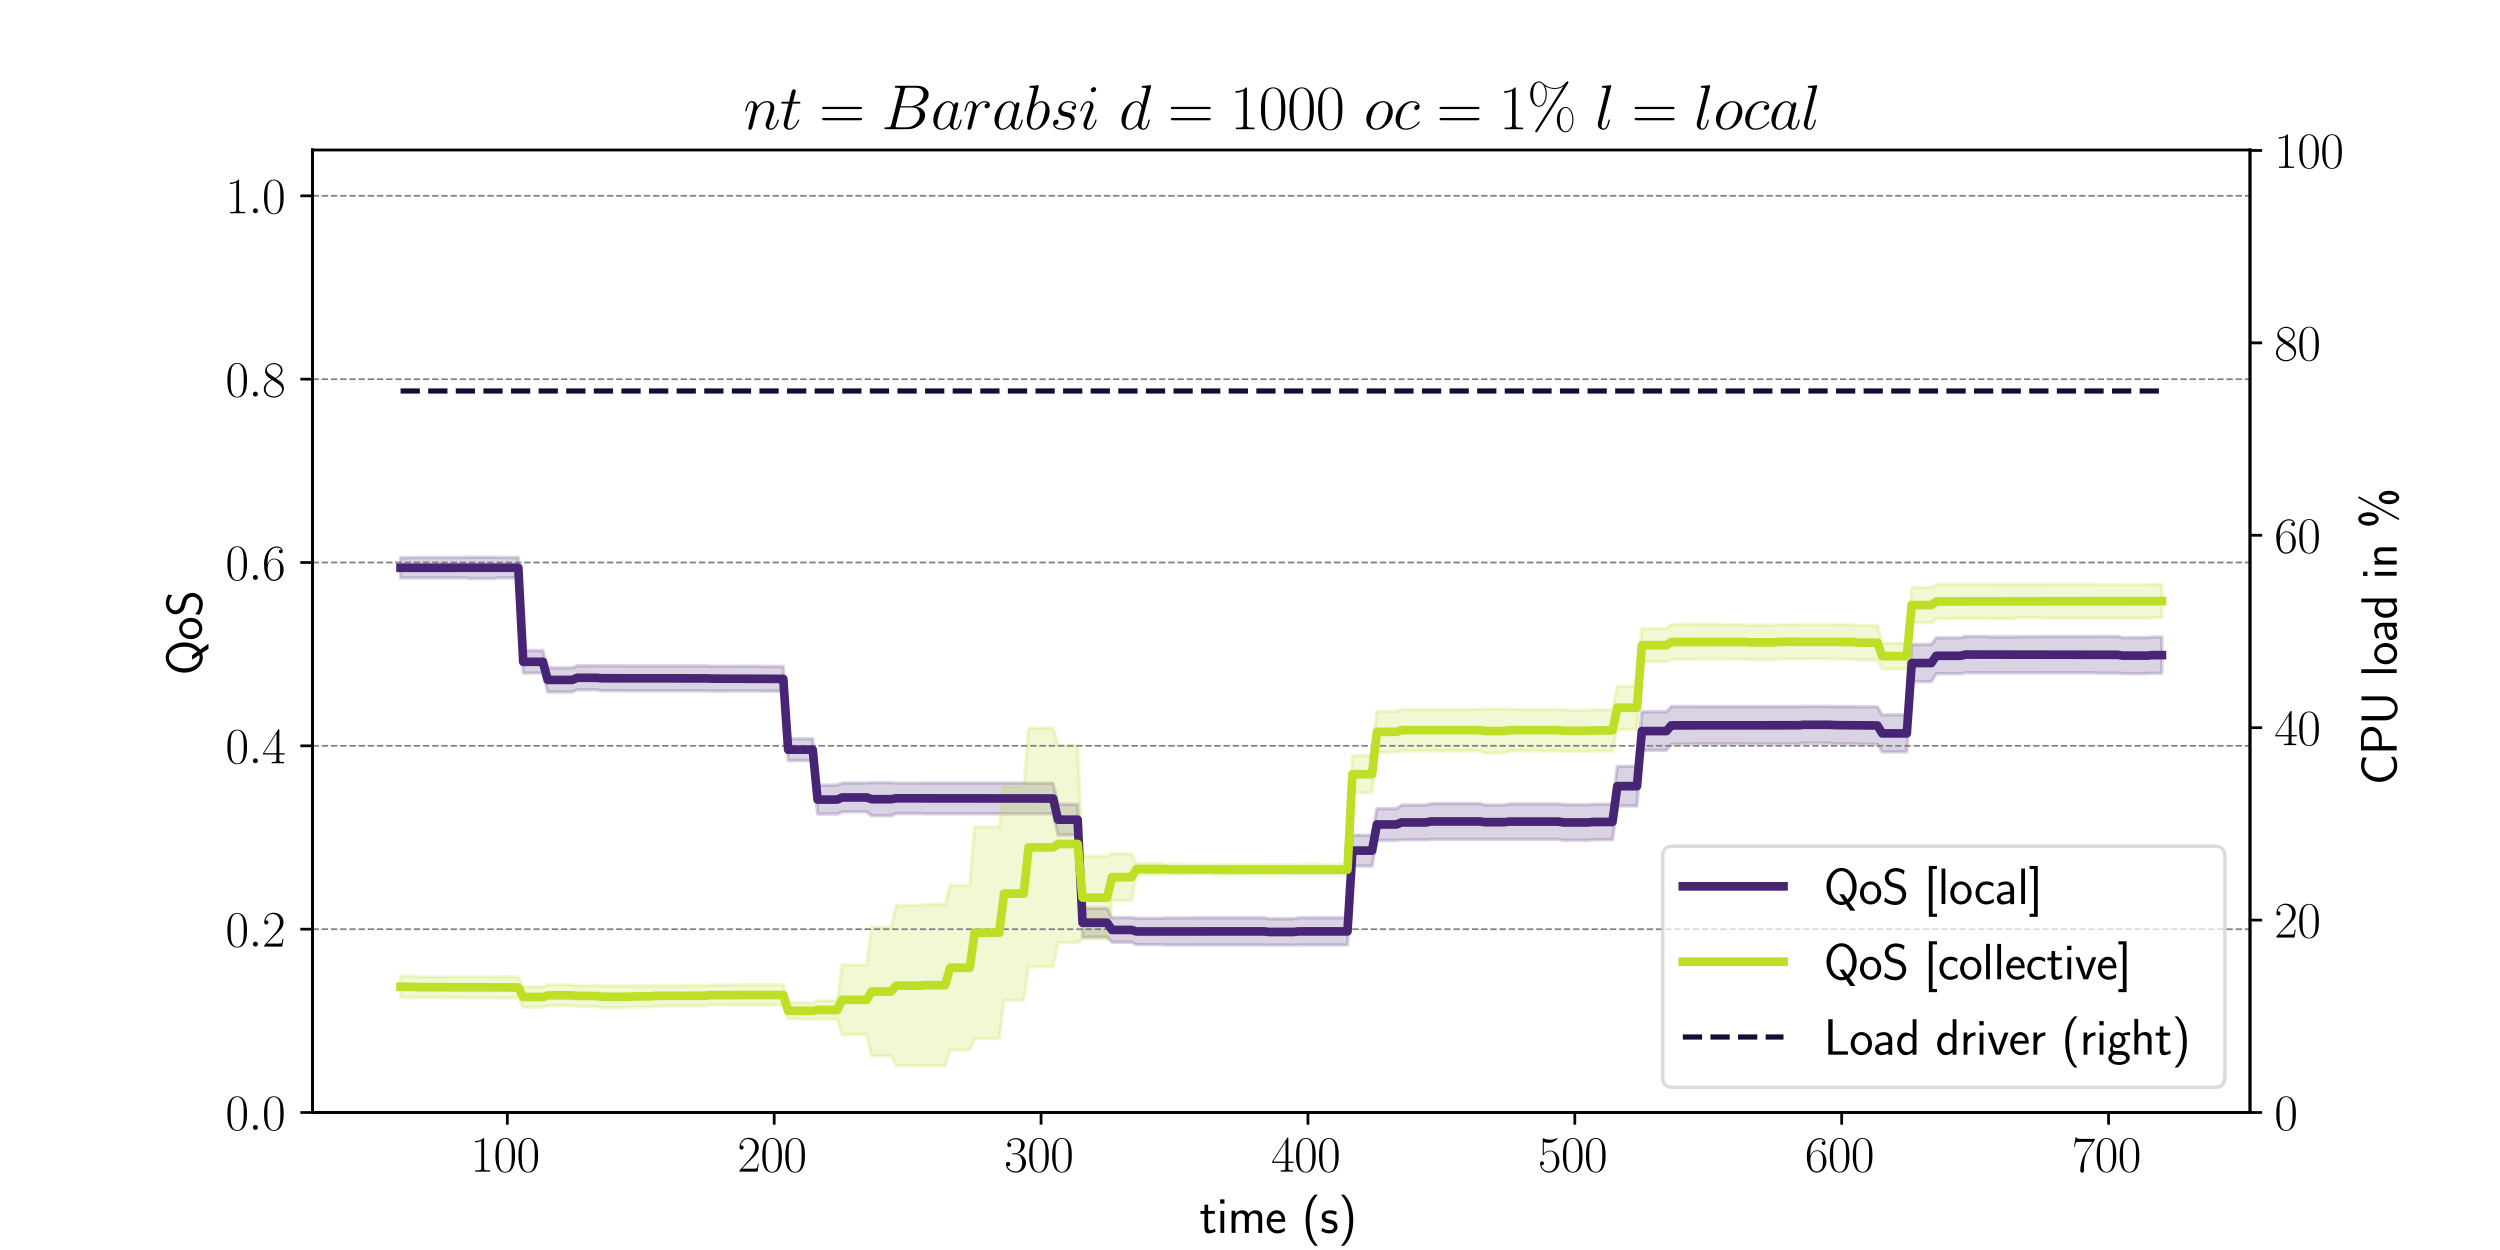 <?xml version="1.0" encoding="utf-8" standalone="no"?>
<!DOCTYPE svg PUBLIC "-//W3C//DTD SVG 1.1//EN"
  "http://www.w3.org/Graphics/SVG/1.1/DTD/svg11.dtd">
<svg xmlns:xlink="http://www.w3.org/1999/xlink" width="720pt" height="360pt" viewBox="0 0 720 360" xmlns="http://www.w3.org/2000/svg" version="1.1">
 <defs>
  <style type="text/css">*{stroke-linejoin: round; stroke-linecap: butt}</style>
 </defs>
 <g id="figure_1">
  <g id="patch_1">
   <path d="M 0 360 
L 720 360 
L 720 0 
L 0 0 
z
" style="fill: #ffffff"/>
  </g>
  <g id="axes_1">
   <g id="patch_2">
    <path d="M 90 320.4 
L 648 320.4 
L 648 43.2 
L 90 43.2 
z
" style="fill: #ffffff"/>
   </g>
   <g id="PolyCollection_1">
    <defs>
     <path id="mc1a7cb0eae" d="M 115.364 -193.538 
L 115.364 -199.405 
L 116.777 -199.405 
L 118.19 -199.405 
L 119.603 -199.447 
L 121.016 -199.447 
L 122.429 -199.447 
L 123.842 -199.447 
L 125.255 -199.447 
L 126.668 -199.447 
L 128.081 -199.447 
L 129.494 -199.447 
L 130.907 -199.447 
L 132.32 -199.447 
L 133.733 -199.447 
L 135.146 -199.5 
L 136.559 -199.5 
L 137.972 -199.5 
L 139.385 -199.5 
L 140.798 -199.5 
L 142.211 -199.5 
L 143.624 -199.447 
L 145.037 -199.447 
L 146.45 -199.447 
L 147.863 -199.447 
L 149.276 -199.447 
L 150.689 -172.643 
L 152.102 -172.643 
L 153.515 -172.643 
L 154.928 -172.643 
L 156.341 -172.643 
L 157.754 -167.669 
L 159.167 -167.669 
L 160.58 -167.669 
L 161.993 -167.669 
L 163.406 -167.669 
L 164.819 -167.669 
L 166.232 -168.261 
L 167.645 -168.261 
L 169.058 -168.261 
L 170.471 -168.261 
L 171.884 -168.261 
L 173.297 -168.253 
L 174.71 -168.253 
L 176.123 -168.253 
L 177.536 -168.253 
L 178.949 -168.253 
L 180.362 -168.253 
L 181.775 -168.234 
L 183.188 -168.234 
L 184.601 -168.234 
L 186.014 -168.234 
L 187.427 -168.234 
L 188.84 -168.234 
L 190.253 -168.234 
L 191.666 -168.234 
L 193.08 -168.234 
L 194.493 -168.234 
L 195.906 -168.234 
L 197.319 -168.234 
L 198.732 -168.234 
L 200.145 -168.234 
L 201.558 -168.234 
L 202.971 -168.234 
L 204.384 -168.123 
L 205.797 -168.123 
L 207.21 -168.123 
L 208.623 -168.123 
L 210.036 -168.123 
L 211.449 -168.158 
L 212.862 -168.158 
L 214.275 -168.158 
L 215.688 -168.158 
L 217.101 -168.158 
L 218.514 -168.158 
L 219.927 -168.066 
L 221.34 -168.066 
L 222.753 -168.066 
L 224.166 -168.066 
L 225.579 -168.066 
L 226.992 -147.237 
L 228.405 -147.237 
L 229.818 -147.237 
L 231.231 -147.237 
L 232.644 -147.237 
L 234.057 -147.237 
L 235.47 -133.885 
L 236.883 -133.885 
L 238.296 -133.885 
L 239.709 -133.885 
L 241.122 -133.885 
L 242.535 -134.495 
L 243.948 -134.495 
L 245.361 -134.495 
L 246.774 -134.495 
L 248.187 -134.495 
L 249.6 -134.495 
L 251.013 -134.586 
L 252.426 -134.586 
L 253.839 -134.586 
L 255.252 -134.586 
L 256.665 -134.586 
L 258.078 -134.476 
L 259.491 -134.476 
L 260.904 -134.476 
L 262.317 -134.476 
L 263.73 -134.476 
L 265.143 -134.476 
L 266.556 -134.495 
L 267.969 -134.495 
L 269.382 -134.495 
L 270.795 -134.495 
L 272.208 -134.495 
L 273.621 -134.495 
L 275.034 -134.495 
L 276.447 -134.495 
L 277.86 -134.495 
L 279.273 -134.495 
L 280.687 -134.495 
L 282.1 -134.495 
L 283.513 -134.495 
L 284.926 -134.495 
L 286.339 -134.495 
L 287.752 -134.495 
L 289.165 -134.495 
L 290.578 -134.495 
L 291.991 -134.495 
L 293.404 -134.495 
L 294.817 -134.495 
L 296.23 -134.454 
L 297.643 -134.454 
L 299.056 -134.454 
L 300.469 -134.454 
L 301.882 -134.454 
L 303.295 -134.454 
L 304.708 -128.4 
L 306.121 -128.4 
L 307.534 -128.4 
L 308.947 -128.4 
L 310.36 -128.4 
L 311.773 -98.441 
L 313.186 -98.441 
L 314.599 -98.441 
L 316.012 -98.441 
L 317.425 -98.441 
L 318.838 -98.441 
L 320.251 -95.735 
L 321.664 -95.735 
L 323.077 -95.735 
L 324.49 -95.735 
L 325.903 -95.735 
L 327.316 -95.524 
L 328.729 -95.524 
L 330.142 -95.524 
L 331.555 -95.524 
L 332.968 -95.524 
L 334.381 -95.524 
L 335.794 -95.644 
L 337.207 -95.644 
L 338.62 -95.644 
L 340.033 -95.644 
L 341.446 -95.644 
L 342.859 -95.687 
L 344.272 -95.687 
L 345.685 -95.687 
L 347.098 -95.687 
L 348.511 -95.687 
L 349.924 -95.687 
L 351.337 -95.687 
L 352.75 -95.687 
L 354.163 -95.687 
L 355.576 -95.687 
L 356.989 -95.687 
L 358.402 -95.687 
L 359.815 -95.687 
L 361.228 -95.687 
L 362.641 -95.687 
L 364.054 -95.687 
L 365.467 -95.395 
L 366.88 -95.395 
L 368.293 -95.395 
L 369.707 -95.395 
L 371.12 -95.395 
L 372.533 -95.395 
L 373.946 -95.687 
L 375.359 -95.687 
L 376.772 -95.687 
L 378.185 -95.687 
L 379.598 -95.687 
L 381.011 -95.687 
L 382.424 -95.687 
L 383.837 -95.687 
L 385.25 -95.687 
L 386.663 -95.687 
L 388.076 -95.687 
L 389.489 -119.46 
L 390.902 -119.46 
L 392.315 -119.46 
L 393.728 -119.46 
L 395.141 -119.46 
L 396.554 -127.129 
L 397.967 -127.129 
L 399.38 -127.129 
L 400.793 -127.129 
L 402.206 -127.129 
L 403.619 -128.154 
L 405.032 -128.154 
L 406.445 -128.154 
L 407.858 -128.154 
L 409.271 -128.154 
L 410.684 -128.154 
L 412.097 -128.573 
L 413.51 -128.573 
L 414.923 -128.573 
L 416.336 -128.573 
L 417.749 -128.573 
L 419.162 -128.573 
L 420.575 -128.573 
L 421.988 -128.573 
L 423.401 -128.573 
L 424.814 -128.573 
L 426.227 -128.573 
L 427.64 -128.183 
L 429.053 -128.183 
L 430.466 -128.183 
L 431.879 -128.183 
L 433.292 -128.183 
L 434.705 -128.514 
L 436.118 -128.514 
L 437.531 -128.514 
L 438.944 -128.514 
L 440.357 -128.514 
L 441.77 -128.514 
L 443.183 -128.514 
L 444.596 -128.514 
L 446.009 -128.514 
L 447.422 -128.514 
L 448.835 -128.514 
L 450.248 -128.283 
L 451.661 -128.283 
L 453.074 -128.283 
L 454.487 -128.283 
L 455.9 -128.283 
L 457.313 -128.283 
L 458.727 -128.399 
L 460.14 -128.399 
L 461.553 -128.399 
L 462.966 -128.399 
L 464.379 -128.399 
L 465.792 -139.299 
L 467.205 -139.299 
L 468.618 -139.299 
L 470.031 -139.299 
L 471.444 -139.299 
L 472.857 -155.021 
L 474.27 -155.021 
L 475.683 -155.021 
L 477.096 -155.021 
L 478.509 -155.021 
L 479.922 -155.021 
L 481.335 -156.516 
L 482.748 -156.516 
L 484.161 -156.516 
L 485.574 -156.516 
L 486.987 -156.516 
L 488.4 -156.508 
L 489.813 -156.508 
L 491.226 -156.508 
L 492.639 -156.508 
L 494.052 -156.508 
L 495.465 -156.508 
L 496.878 -156.508 
L 498.291 -156.508 
L 499.704 -156.508 
L 501.117 -156.508 
L 502.53 -156.508 
L 503.943 -156.494 
L 505.356 -156.494 
L 506.769 -156.494 
L 508.182 -156.494 
L 509.595 -156.494 
L 511.008 -156.494 
L 512.421 -156.495 
L 513.834 -156.495 
L 515.247 -156.495 
L 516.66 -156.495 
L 518.073 -156.495 
L 519.486 -156.569 
L 520.899 -156.569 
L 522.312 -156.569 
L 523.725 -156.569 
L 525.138 -156.569 
L 526.551 -156.569 
L 527.964 -156.508 
L 529.377 -156.508 
L 530.79 -156.508 
L 532.203 -156.508 
L 533.616 -156.508 
L 535.029 -156.47 
L 536.442 -156.47 
L 537.855 -156.47 
L 539.268 -156.47 
L 540.681 -156.47 
L 542.094 -154.135 
L 543.507 -154.135 
L 544.92 -154.135 
L 546.334 -154.135 
L 547.747 -154.135 
L 549.16 -154.135 
L 550.573 -174.393 
L 551.986 -174.393 
L 553.399 -174.393 
L 554.812 -174.393 
L 556.225 -174.393 
L 557.638 -176.311 
L 559.051 -176.311 
L 560.464 -176.311 
L 561.877 -176.311 
L 563.29 -176.311 
L 564.703 -176.311 
L 566.116 -176.733 
L 567.529 -176.733 
L 568.942 -176.733 
L 570.355 -176.733 
L 571.768 -176.733 
L 573.181 -176.602 
L 574.594 -176.602 
L 576.007 -176.602 
L 577.42 -176.602 
L 578.833 -176.602 
L 580.246 -176.602 
L 581.659 -176.645 
L 583.072 -176.645 
L 584.485 -176.645 
L 585.898 -176.645 
L 587.311 -176.645 
L 588.724 -176.688 
L 590.137 -176.688 
L 591.55 -176.688 
L 592.963 -176.688 
L 594.376 -176.688 
L 595.789 -176.688 
L 597.202 -176.688 
L 598.615 -176.688 
L 600.028 -176.688 
L 601.441 -176.688 
L 602.854 -176.688 
L 604.267 -176.698 
L 605.68 -176.698 
L 607.093 -176.698 
L 608.506 -176.698 
L 609.919 -176.698 
L 611.332 -176.362 
L 612.745 -176.362 
L 614.158 -176.362 
L 615.571 -176.362 
L 616.984 -176.362 
L 618.397 -176.362 
L 619.81 -176.542 
L 621.223 -176.542 
L 622.636 -176.542 
L 622.636 -166.101 
L 622.636 -166.101 
L 621.223 -166.101 
L 619.81 -166.101 
L 618.397 -166.004 
L 616.984 -166.004 
L 615.571 -166.004 
L 614.158 -166.004 
L 612.745 -166.004 
L 611.332 -166.004 
L 609.919 -166.114 
L 608.506 -166.114 
L 607.093 -166.114 
L 605.68 -166.114 
L 604.267 -166.114 
L 602.854 -166.234 
L 601.441 -166.234 
L 600.028 -166.234 
L 598.615 -166.234 
L 597.202 -166.234 
L 595.789 -166.234 
L 594.376 -166.234 
L 592.963 -166.234 
L 591.55 -166.234 
L 590.137 -166.234 
L 588.724 -166.234 
L 587.311 -166.222 
L 585.898 -166.222 
L 584.485 -166.222 
L 583.072 -166.222 
L 581.659 -166.222 
L 580.246 -166.209 
L 578.833 -166.209 
L 577.42 -166.209 
L 576.007 -166.209 
L 574.594 -166.209 
L 573.181 -166.209 
L 571.768 -166.244 
L 570.355 -166.244 
L 568.942 -166.244 
L 567.529 -166.244 
L 566.116 -166.244 
L 564.703 -165.945 
L 563.29 -165.945 
L 561.877 -165.945 
L 560.464 -165.945 
L 559.051 -165.945 
L 557.638 -165.945 
L 556.225 -163.694 
L 554.812 -163.694 
L 553.399 -163.694 
L 551.986 -163.694 
L 550.573 -163.694 
L 549.16 -143.435 
L 547.747 -143.435 
L 546.334 -143.435 
L 544.92 -143.435 
L 543.507 -143.435 
L 542.094 -143.435 
L 540.681 -145.658 
L 539.268 -145.658 
L 537.855 -145.658 
L 536.442 -145.658 
L 535.029 -145.658 
L 533.616 -145.787 
L 532.203 -145.787 
L 530.79 -145.787 
L 529.377 -145.787 
L 527.964 -145.787 
L 526.551 -145.949 
L 525.138 -145.949 
L 523.725 -145.949 
L 522.312 -145.949 
L 520.899 -145.949 
L 519.486 -145.949 
L 518.073 -145.744 
L 516.66 -145.744 
L 515.247 -145.744 
L 513.834 -145.744 
L 512.421 -145.744 
L 511.008 -145.745 
L 509.595 -145.745 
L 508.182 -145.745 
L 506.769 -145.745 
L 505.356 -145.745 
L 503.943 -145.745 
L 502.53 -145.787 
L 501.117 -145.787 
L 499.704 -145.787 
L 498.291 -145.787 
L 496.878 -145.787 
L 495.465 -145.787 
L 494.052 -145.787 
L 492.639 -145.787 
L 491.226 -145.787 
L 489.813 -145.787 
L 488.4 -145.787 
L 486.987 -145.667 
L 485.574 -145.667 
L 484.161 -145.667 
L 482.748 -145.667 
L 481.335 -145.667 
L 479.922 -143.883 
L 478.509 -143.883 
L 477.096 -143.883 
L 475.683 -143.883 
L 474.27 -143.883 
L 472.857 -143.883 
L 471.444 -127.87 
L 470.031 -127.87 
L 468.618 -127.87 
L 467.205 -127.87 
L 465.792 -127.87 
L 464.379 -118.149 
L 462.966 -118.149 
L 461.553 -118.149 
L 460.14 -118.149 
L 458.727 -118.149 
L 457.313 -117.987 
L 455.9 -117.987 
L 454.487 -117.987 
L 453.074 -117.987 
L 451.661 -117.987 
L 450.248 -117.987 
L 448.835 -118.256 
L 447.422 -118.256 
L 446.009 -118.256 
L 444.596 -118.256 
L 443.183 -118.256 
L 441.77 -118.256 
L 440.357 -118.256 
L 438.944 -118.256 
L 437.531 -118.256 
L 436.118 -118.256 
L 434.705 -118.256 
L 433.292 -118.253 
L 431.879 -118.253 
L 430.466 -118.253 
L 429.053 -118.253 
L 427.64 -118.253 
L 426.227 -118.253 
L 424.814 -118.253 
L 423.401 -118.253 
L 421.988 -118.253 
L 420.575 -118.253 
L 419.162 -118.253 
L 417.749 -118.253 
L 416.336 -118.253 
L 414.923 -118.253 
L 413.51 -118.253 
L 412.097 -118.253 
L 410.684 -118.116 
L 409.271 -118.116 
L 407.858 -118.116 
L 406.445 -118.116 
L 405.032 -118.116 
L 403.619 -118.116 
L 402.206 -117.974 
L 400.793 -117.974 
L 399.38 -117.974 
L 397.967 -117.974 
L 396.554 -117.974 
L 395.141 -110.581 
L 393.728 -110.581 
L 392.315 -110.581 
L 390.902 -110.581 
L 389.489 -110.581 
L 388.076 -87.834 
L 386.663 -87.834 
L 385.25 -87.834 
L 383.837 -87.834 
L 382.424 -87.834 
L 381.011 -87.834 
L 379.598 -87.834 
L 378.185 -87.834 
L 376.772 -87.834 
L 375.359 -87.834 
L 373.946 -87.834 
L 372.533 -87.793 
L 371.12 -87.793 
L 369.707 -87.793 
L 368.293 -87.793 
L 366.88 -87.793 
L 365.467 -87.793 
L 364.054 -87.834 
L 362.641 -87.834 
L 361.228 -87.834 
L 359.815 -87.834 
L 358.402 -87.834 
L 356.989 -87.834 
L 355.576 -87.834 
L 354.163 -87.834 
L 352.75 -87.834 
L 351.337 -87.834 
L 349.924 -87.834 
L 348.511 -87.834 
L 347.098 -87.834 
L 345.685 -87.834 
L 344.272 -87.834 
L 342.859 -87.834 
L 341.446 -87.822 
L 340.033 -87.822 
L 338.62 -87.822 
L 337.207 -87.822 
L 335.794 -87.822 
L 334.381 -87.942 
L 332.968 -87.942 
L 331.555 -87.942 
L 330.142 -87.942 
L 328.729 -87.942 
L 327.316 -87.942 
L 325.903 -88.62 
L 324.49 -88.62 
L 323.077 -88.62 
L 321.664 -88.62 
L 320.251 -88.62 
L 318.838 -90.082 
L 317.425 -90.082 
L 316.012 -90.082 
L 314.599 -90.082 
L 313.186 -90.082 
L 311.773 -90.082 
L 310.36 -119.482 
L 308.947 -119.482 
L 307.534 -119.482 
L 306.121 -119.482 
L 304.708 -119.482 
L 303.295 -125.6 
L 301.882 -125.6 
L 300.469 -125.6 
L 299.056 -125.6 
L 297.643 -125.6 
L 296.23 -125.6 
L 294.817 -125.615 
L 293.404 -125.615 
L 291.991 -125.615 
L 290.578 -125.615 
L 289.165 -125.615 
L 287.752 -125.615 
L 286.339 -125.615 
L 284.926 -125.615 
L 283.513 -125.615 
L 282.1 -125.615 
L 280.687 -125.615 
L 279.273 -125.615 
L 277.86 -125.615 
L 276.447 -125.615 
L 275.034 -125.615 
L 273.621 -125.615 
L 272.208 -125.615 
L 270.795 -125.615 
L 269.382 -125.615 
L 267.969 -125.615 
L 266.556 -125.615 
L 265.143 -125.688 
L 263.73 -125.688 
L 262.317 -125.688 
L 260.904 -125.688 
L 259.491 -125.688 
L 258.078 -125.688 
L 256.665 -125.079 
L 255.252 -125.079 
L 253.839 -125.079 
L 252.426 -125.079 
L 251.013 -125.079 
L 249.6 -126.169 
L 248.187 -126.169 
L 246.774 -126.169 
L 245.361 -126.169 
L 243.948 -126.169 
L 242.535 -126.169 
L 241.122 -125.557 
L 239.709 -125.557 
L 238.296 -125.557 
L 236.883 -125.557 
L 235.47 -125.557 
L 234.057 -140.94 
L 232.644 -140.94 
L 231.231 -140.94 
L 229.818 -140.94 
L 228.405 -140.94 
L 226.992 -140.94 
L 225.579 -160.906 
L 224.166 -160.906 
L 222.753 -160.906 
L 221.34 -160.906 
L 219.927 -160.906 
L 218.514 -160.98 
L 217.101 -160.98 
L 215.688 -160.98 
L 214.275 -160.98 
L 212.862 -160.98 
L 211.449 -160.98 
L 210.036 -160.96 
L 208.623 -160.96 
L 207.21 -160.96 
L 205.797 -160.96 
L 204.384 -160.96 
L 202.971 -161.016 
L 201.558 -161.016 
L 200.145 -161.016 
L 198.732 -161.016 
L 197.319 -161.016 
L 195.906 -161.016 
L 194.493 -161.016 
L 193.08 -161.016 
L 191.666 -161.016 
L 190.253 -161.016 
L 188.84 -161.016 
L 187.427 -161.016 
L 186.014 -161.016 
L 184.601 -161.016 
L 183.188 -161.016 
L 181.775 -161.016 
L 180.362 -161.052 
L 178.949 -161.052 
L 177.536 -161.052 
L 176.123 -161.052 
L 174.71 -161.052 
L 173.297 -161.052 
L 171.884 -161.323 
L 170.471 -161.323 
L 169.058 -161.323 
L 167.645 -161.323 
L 166.232 -161.323 
L 164.819 -160.692 
L 163.406 -160.692 
L 161.993 -160.692 
L 160.58 -160.692 
L 159.167 -160.692 
L 157.754 -160.692 
L 156.341 -166.166 
L 154.928 -166.166 
L 153.515 -166.166 
L 152.102 -166.166 
L 150.689 -166.166 
L 149.276 -193.552 
L 147.863 -193.552 
L 146.45 -193.552 
L 145.037 -193.552 
L 143.624 -193.552 
L 142.211 -193.387 
L 140.798 -193.387 
L 139.385 -193.387 
L 137.972 -193.387 
L 136.559 -193.387 
L 135.146 -193.387 
L 133.733 -193.552 
L 132.32 -193.552 
L 130.907 -193.552 
L 129.494 -193.552 
L 128.081 -193.552 
L 126.668 -193.552 
L 125.255 -193.552 
L 123.842 -193.552 
L 122.429 -193.552 
L 121.016 -193.552 
L 119.603 -193.552 
L 118.19 -193.538 
L 116.777 -193.538 
L 115.364 -193.538 
z
" style="stroke: #482475; stroke-opacity: 0.2"/>
    </defs>
    <g clip-path="url(#pd6cd1f68ae)">
     <use xlink:href="#mc1a7cb0eae" x="0" y="360" style="fill: #482475; fill-opacity: 0.2; stroke: #482475; stroke-opacity: 0.2"/>
    </g>
   </g>
   <g id="PolyCollection_2">
    <defs>
     <path id="m05a4354797" d="M 115.364 -72.695 
L 115.364 -78.925 
L 116.777 -78.925 
L 118.19 -78.925 
L 119.603 -78.658 
L 121.016 -78.658 
L 122.429 -78.658 
L 123.842 -78.658 
L 125.255 -78.658 
L 126.668 -78.658 
L 128.081 -78.65 
L 129.494 -78.65 
L 130.907 -78.65 
L 132.32 -78.65 
L 133.733 -78.65 
L 135.146 -78.654 
L 136.559 -78.654 
L 137.972 -78.654 
L 139.385 -78.654 
L 140.798 -78.654 
L 142.211 -78.654 
L 143.624 -78.674 
L 145.037 -78.674 
L 146.45 -78.674 
L 147.863 -78.674 
L 149.276 -78.674 
L 150.689 -75.818 
L 152.102 -75.818 
L 153.515 -75.818 
L 154.928 -75.818 
L 156.341 -75.818 
L 157.754 -76.361 
L 159.167 -76.361 
L 160.58 -76.361 
L 161.993 -76.361 
L 163.406 -76.361 
L 164.819 -76.361 
L 166.232 -76.208 
L 167.645 -76.208 
L 169.058 -76.208 
L 170.471 -76.208 
L 171.884 -76.208 
L 173.297 -76.074 
L 174.71 -76.074 
L 176.123 -76.074 
L 177.536 -76.074 
L 178.949 -76.074 
L 180.362 -76.074 
L 181.775 -76.117 
L 183.188 -76.117 
L 184.601 -76.117 
L 186.014 -76.117 
L 187.427 -76.117 
L 188.84 -76.117 
L 190.253 -76.117 
L 191.666 -76.117 
L 193.08 -76.117 
L 194.493 -76.117 
L 195.906 -76.117 
L 197.319 -76.175 
L 198.732 -76.175 
L 200.145 -76.175 
L 201.558 -76.175 
L 202.971 -76.175 
L 204.384 -76.27 
L 205.797 -76.27 
L 207.21 -76.27 
L 208.623 -76.27 
L 210.036 -76.27 
L 211.449 -76.399 
L 212.862 -76.399 
L 214.275 -76.399 
L 215.688 -76.399 
L 217.101 -76.399 
L 218.514 -76.399 
L 219.927 -76.399 
L 221.34 -76.399 
L 222.753 -76.399 
L 224.166 -76.399 
L 225.579 -76.399 
L 226.992 -71.207 
L 228.405 -71.207 
L 229.818 -71.207 
L 231.231 -71.207 
L 232.644 -71.207 
L 234.057 -71.207 
L 235.47 -71.825 
L 236.883 -71.825 
L 238.296 -71.825 
L 239.709 -71.825 
L 241.122 -71.825 
L 242.535 -82.107 
L 243.948 -82.107 
L 245.361 -82.107 
L 246.774 -82.107 
L 248.187 -82.107 
L 249.6 -82.107 
L 251.013 -92.953 
L 252.426 -92.953 
L 253.839 -92.953 
L 255.252 -92.953 
L 256.665 -92.953 
L 258.078 -99.198 
L 259.491 -99.198 
L 260.904 -99.198 
L 262.317 -99.198 
L 263.73 -99.198 
L 265.143 -99.198 
L 266.556 -99.542 
L 267.969 -99.542 
L 269.382 -99.542 
L 270.795 -99.542 
L 272.208 -99.542 
L 273.621 -104.981 
L 275.034 -104.981 
L 276.447 -104.981 
L 277.86 -104.981 
L 279.273 -104.981 
L 280.687 -121.85 
L 282.1 -121.85 
L 283.513 -121.85 
L 284.926 -121.85 
L 286.339 -121.85 
L 287.752 -121.85 
L 289.165 -133.379 
L 290.578 -133.379 
L 291.991 -133.379 
L 293.404 -133.379 
L 294.817 -133.379 
L 296.23 -150.298 
L 297.643 -150.298 
L 299.056 -150.298 
L 300.469 -150.298 
L 301.882 -150.298 
L 303.295 -150.298 
L 304.708 -145.326 
L 306.121 -145.326 
L 307.534 -145.326 
L 308.947 -145.326 
L 310.36 -145.326 
L 311.773 -113.394 
L 313.186 -113.394 
L 314.599 -113.394 
L 316.012 -113.394 
L 317.425 -113.394 
L 318.838 -113.394 
L 320.251 -114.123 
L 321.664 -114.123 
L 323.077 -114.123 
L 324.49 -114.123 
L 325.903 -114.123 
L 327.316 -111.319 
L 328.729 -111.319 
L 330.142 -111.319 
L 331.555 -111.319 
L 332.968 -111.319 
L 334.381 -111.319 
L 335.794 -111.064 
L 337.207 -111.064 
L 338.62 -111.064 
L 340.033 -111.064 
L 341.446 -111.064 
L 342.859 -110.996 
L 344.272 -110.996 
L 345.685 -110.996 
L 347.098 -110.996 
L 348.511 -110.996 
L 349.924 -111.018 
L 351.337 -111.018 
L 352.75 -111.018 
L 354.163 -111.018 
L 355.576 -111.018 
L 356.989 -111.018 
L 358.402 -111.012 
L 359.815 -111.012 
L 361.228 -111.012 
L 362.641 -111.012 
L 364.054 -111.012 
L 365.467 -110.941 
L 366.88 -110.941 
L 368.293 -110.941 
L 369.707 -110.941 
L 371.12 -110.941 
L 372.533 -110.941 
L 373.946 -111.038 
L 375.359 -111.038 
L 376.772 -111.038 
L 378.185 -111.038 
L 379.598 -111.038 
L 381.011 -111.002 
L 382.424 -111.002 
L 383.837 -111.002 
L 385.25 -111.002 
L 386.663 -111.002 
L 388.076 -111.002 
L 389.489 -142.368 
L 390.902 -142.368 
L 392.315 -142.368 
L 393.728 -142.368 
L 395.141 -142.368 
L 396.554 -155.139 
L 397.967 -155.139 
L 399.38 -155.139 
L 400.793 -155.139 
L 402.206 -155.139 
L 403.619 -155.718 
L 405.032 -155.718 
L 406.445 -155.718 
L 407.858 -155.718 
L 409.271 -155.718 
L 410.684 -155.718 
L 412.097 -155.718 
L 413.51 -155.718 
L 414.923 -155.718 
L 416.336 -155.718 
L 417.749 -155.718 
L 419.162 -155.718 
L 420.575 -155.718 
L 421.988 -155.718 
L 423.401 -155.718 
L 424.814 -155.718 
L 426.227 -155.718 
L 427.64 -155.832 
L 429.053 -155.832 
L 430.466 -155.832 
L 431.879 -155.832 
L 433.292 -155.832 
L 434.705 -155.718 
L 436.118 -155.718 
L 437.531 -155.718 
L 438.944 -155.718 
L 440.357 -155.718 
L 441.77 -155.718 
L 443.183 -155.718 
L 444.596 -155.718 
L 446.009 -155.718 
L 447.422 -155.718 
L 448.835 -155.718 
L 450.248 -155.498 
L 451.661 -155.498 
L 453.074 -155.498 
L 454.487 -155.498 
L 455.9 -155.498 
L 457.313 -155.498 
L 458.727 -155.599 
L 460.14 -155.599 
L 461.553 -155.599 
L 462.966 -155.599 
L 464.379 -155.599 
L 465.792 -162.382 
L 467.205 -162.382 
L 468.618 -162.382 
L 470.031 -162.382 
L 471.444 -162.382 
L 472.857 -178.958 
L 474.27 -178.958 
L 475.683 -178.958 
L 477.096 -178.958 
L 478.509 -178.958 
L 479.922 -178.958 
L 481.335 -180.156 
L 482.748 -180.156 
L 484.161 -180.156 
L 485.574 -180.156 
L 486.987 -180.156 
L 488.4 -180.177 
L 489.813 -180.177 
L 491.226 -180.177 
L 492.639 -180.177 
L 494.052 -180.177 
L 495.465 -180.177 
L 496.878 -180.14 
L 498.291 -180.14 
L 499.704 -180.14 
L 501.117 -180.14 
L 502.53 -180.14 
L 503.943 -179.987 
L 505.356 -179.987 
L 506.769 -179.987 
L 508.182 -179.987 
L 509.595 -179.987 
L 511.008 -179.987 
L 512.421 -180.126 
L 513.834 -180.126 
L 515.247 -180.126 
L 516.66 -180.126 
L 518.073 -180.126 
L 519.486 -180.112 
L 520.899 -180.112 
L 522.312 -180.112 
L 523.725 -180.112 
L 525.138 -180.112 
L 526.551 -180.112 
L 527.964 -180.14 
L 529.377 -180.14 
L 530.79 -180.14 
L 532.203 -180.14 
L 533.616 -180.14 
L 535.029 -179.857 
L 536.442 -179.857 
L 537.855 -179.857 
L 539.268 -179.857 
L 540.681 -179.857 
L 542.094 -174.75 
L 543.507 -174.75 
L 544.92 -174.75 
L 546.334 -174.75 
L 547.747 -174.75 
L 549.16 -174.75 
L 550.573 -190.835 
L 551.986 -190.835 
L 553.399 -190.835 
L 554.812 -190.835 
L 556.225 -190.835 
L 557.638 -191.726 
L 559.051 -191.726 
L 560.464 -191.726 
L 561.877 -191.726 
L 563.29 -191.726 
L 564.703 -191.726 
L 566.116 -191.726 
L 567.529 -191.726 
L 568.942 -191.726 
L 570.355 -191.726 
L 571.768 -191.726 
L 573.181 -191.694 
L 574.594 -191.694 
L 576.007 -191.694 
L 577.42 -191.694 
L 578.833 -191.694 
L 580.246 -191.694 
L 581.659 -191.691 
L 583.072 -191.691 
L 584.485 -191.691 
L 585.898 -191.691 
L 587.311 -191.691 
L 588.724 -191.705 
L 590.137 -191.705 
L 591.55 -191.705 
L 592.963 -191.705 
L 594.376 -191.705 
L 595.789 -191.705 
L 597.202 -191.705 
L 598.615 -191.705 
L 600.028 -191.705 
L 601.441 -191.705 
L 602.854 -191.705 
L 604.267 -191.608 
L 605.68 -191.608 
L 607.093 -191.608 
L 608.506 -191.608 
L 609.919 -191.608 
L 611.332 -191.644 
L 612.745 -191.644 
L 614.158 -191.644 
L 615.571 -191.644 
L 616.984 -191.644 
L 618.397 -191.644 
L 619.81 -191.691 
L 621.223 -191.691 
L 622.636 -191.691 
L 622.636 -182.077 
L 622.636 -182.077 
L 621.223 -182.077 
L 619.81 -182.077 
L 618.397 -181.957 
L 616.984 -181.957 
L 615.571 -181.957 
L 614.158 -181.957 
L 612.745 -181.957 
L 611.332 -181.957 
L 609.919 -181.938 
L 608.506 -181.938 
L 607.093 -181.938 
L 605.68 -181.938 
L 604.267 -181.938 
L 602.854 -181.952 
L 601.441 -181.952 
L 600.028 -181.952 
L 598.615 -181.952 
L 597.202 -181.952 
L 595.789 -181.952 
L 594.376 -181.952 
L 592.963 -181.952 
L 591.55 -181.952 
L 590.137 -181.952 
L 588.724 -181.952 
L 587.311 -182.077 
L 585.898 -182.077 
L 584.485 -182.077 
L 583.072 -182.077 
L 581.659 -182.077 
L 580.246 -181.852 
L 578.833 -181.852 
L 577.42 -181.852 
L 576.007 -181.852 
L 574.594 -181.852 
L 573.181 -181.852 
L 571.768 -181.82 
L 570.355 -181.82 
L 568.942 -181.82 
L 567.529 -181.82 
L 566.116 -181.82 
L 564.703 -181.82 
L 563.29 -181.82 
L 561.877 -181.82 
L 560.464 -181.82 
L 559.051 -181.82 
L 557.638 -181.82 
L 556.225 -180.655 
L 554.812 -180.655 
L 553.399 -180.655 
L 551.986 -180.655 
L 550.573 -180.655 
L 549.16 -167.339 
L 547.747 -167.339 
L 546.334 -167.339 
L 544.92 -167.339 
L 543.507 -167.339 
L 542.094 -167.339 
L 540.681 -169.958 
L 539.268 -169.958 
L 537.855 -169.958 
L 536.442 -169.958 
L 535.029 -169.958 
L 533.616 -170.119 
L 532.203 -170.119 
L 530.79 -170.119 
L 529.377 -170.119 
L 527.964 -170.119 
L 526.551 -170.258 
L 525.138 -170.258 
L 523.725 -170.258 
L 522.312 -170.258 
L 520.899 -170.258 
L 519.486 -170.258 
L 518.073 -170.189 
L 516.66 -170.189 
L 515.247 -170.189 
L 513.834 -170.189 
L 512.421 -170.189 
L 511.008 -169.994 
L 509.595 -169.994 
L 508.182 -169.994 
L 506.769 -169.994 
L 505.356 -169.994 
L 503.943 -169.994 
L 502.53 -170.119 
L 501.117 -170.119 
L 499.704 -170.119 
L 498.291 -170.119 
L 496.878 -170.119 
L 495.465 -170.138 
L 494.052 -170.138 
L 492.639 -170.138 
L 491.226 -170.138 
L 489.813 -170.138 
L 488.4 -170.138 
L 486.987 -170.048 
L 485.574 -170.048 
L 484.161 -170.048 
L 482.748 -170.048 
L 481.335 -170.048 
L 479.922 -169.41 
L 478.509 -169.41 
L 477.096 -169.41 
L 475.683 -169.41 
L 474.27 -169.41 
L 472.857 -169.41 
L 471.444 -149.971 
L 470.031 -149.971 
L 468.618 -149.971 
L 467.205 -149.971 
L 465.792 -149.971 
L 464.379 -143.693 
L 462.966 -143.693 
L 461.553 -143.693 
L 460.14 -143.693 
L 458.727 -143.693 
L 457.313 -143.572 
L 455.9 -143.572 
L 454.487 -143.572 
L 453.074 -143.572 
L 451.661 -143.572 
L 450.248 -143.572 
L 448.835 -143.74 
L 447.422 -143.74 
L 446.009 -143.74 
L 444.596 -143.74 
L 443.183 -143.74 
L 441.77 -143.74 
L 440.357 -143.74 
L 438.944 -143.74 
L 437.531 -143.74 
L 436.118 -143.74 
L 434.705 -143.74 
L 433.292 -143.07 
L 431.879 -143.07 
L 430.466 -143.07 
L 429.053 -143.07 
L 427.64 -143.07 
L 426.227 -143.74 
L 424.814 -143.74 
L 423.401 -143.74 
L 421.988 -143.74 
L 420.575 -143.74 
L 419.162 -143.74 
L 417.749 -143.74 
L 416.336 -143.74 
L 414.923 -143.74 
L 413.51 -143.74 
L 412.097 -143.74 
L 410.684 -143.74 
L 409.271 -143.74 
L 407.858 -143.74 
L 406.445 -143.74 
L 405.032 -143.74 
L 403.619 -143.74 
L 402.206 -143.321 
L 400.793 -143.321 
L 399.38 -143.321 
L 397.967 -143.321 
L 396.554 -143.321 
L 395.141 -131.692 
L 393.728 -131.692 
L 392.315 -131.692 
L 390.902 -131.692 
L 389.489 -131.692 
L 388.076 -108.09 
L 386.663 -108.09 
L 385.25 -108.09 
L 383.837 -108.09 
L 382.424 -108.09 
L 381.011 -108.09 
L 379.598 -108.11 
L 378.185 -108.11 
L 376.772 -108.11 
L 375.359 -108.11 
L 373.946 -108.11 
L 372.533 -108.096 
L 371.12 -108.096 
L 369.707 -108.096 
L 368.293 -108.096 
L 366.88 -108.096 
L 365.467 -108.096 
L 364.054 -108.081 
L 362.641 -108.081 
L 361.228 -108.081 
L 359.815 -108.081 
L 358.402 -108.081 
L 356.989 -108.02 
L 355.576 -108.02 
L 354.163 -108.02 
L 352.75 -108.02 
L 351.337 -108.02 
L 349.924 -108.02 
L 348.511 -108.263 
L 347.098 -108.263 
L 345.685 -108.263 
L 344.272 -108.263 
L 342.859 -108.263 
L 341.446 -108.139 
L 340.033 -108.139 
L 338.62 -108.139 
L 337.207 -108.139 
L 335.794 -108.139 
L 334.381 -108.107 
L 332.968 -108.107 
L 331.555 -108.107 
L 330.142 -108.107 
L 328.729 -108.107 
L 327.316 -108.107 
L 325.903 -100.634 
L 324.49 -100.634 
L 323.077 -100.634 
L 321.664 -100.634 
L 320.251 -100.634 
L 318.838 -89.58 
L 317.425 -89.58 
L 316.012 -89.58 
L 314.599 -89.58 
L 313.186 -89.58 
L 311.773 -89.58 
L 310.36 -88.55 
L 308.947 -88.55 
L 307.534 -88.55 
L 306.121 -88.55 
L 304.708 -88.55 
L 303.295 -81.577 
L 301.882 -81.577 
L 300.469 -81.577 
L 299.056 -81.577 
L 297.643 -81.577 
L 296.23 -81.577 
L 294.817 -71.93 
L 293.404 -71.93 
L 291.991 -71.93 
L 290.578 -71.93 
L 289.165 -71.93 
L 287.752 -60.894 
L 286.339 -60.894 
L 284.926 -60.894 
L 283.513 -60.894 
L 282.1 -60.894 
L 280.687 -60.894 
L 279.273 -57.587 
L 277.86 -57.587 
L 276.447 -57.587 
L 275.034 -57.587 
L 273.621 -57.587 
L 272.208 -53.022 
L 270.795 -53.022 
L 269.382 -53.022 
L 267.969 -53.022 
L 266.556 -53.022 
L 265.143 -53.088 
L 263.73 -53.088 
L 262.317 -53.088 
L 260.904 -53.088 
L 259.491 -53.088 
L 258.078 -53.088 
L 256.665 -55.888 
L 255.252 -55.888 
L 253.839 -55.888 
L 252.426 -55.888 
L 251.013 -55.888 
L 249.6 -62.01 
L 248.187 -62.01 
L 246.774 -62.01 
L 245.361 -62.01 
L 243.948 -62.01 
L 242.535 -62.01 
L 241.122 -66.455 
L 239.709 -66.455 
L 238.296 -66.455 
L 236.883 -66.455 
L 235.47 -66.455 
L 234.057 -66.573 
L 232.644 -66.573 
L 231.231 -66.573 
L 229.818 -66.573 
L 228.405 -66.573 
L 226.992 -66.573 
L 225.579 -70.497 
L 224.166 -70.497 
L 222.753 -70.497 
L 221.34 -70.497 
L 219.927 -70.497 
L 218.514 -70.497 
L 217.101 -70.497 
L 215.688 -70.497 
L 214.275 -70.497 
L 212.862 -70.497 
L 211.449 -70.497 
L 210.036 -70.514 
L 208.623 -70.514 
L 207.21 -70.514 
L 205.797 -70.514 
L 204.384 -70.514 
L 202.971 -70.276 
L 201.558 -70.276 
L 200.145 -70.276 
L 198.732 -70.276 
L 197.319 -70.276 
L 195.906 -70.279 
L 194.493 -70.279 
L 193.08 -70.279 
L 191.666 -70.279 
L 190.253 -70.279 
L 188.84 -70.279 
L 187.427 -69.945 
L 186.014 -69.945 
L 184.601 -69.945 
L 183.188 -69.945 
L 181.775 -69.945 
L 180.362 -69.766 
L 178.949 -69.766 
L 177.536 -69.766 
L 176.123 -69.766 
L 174.71 -69.766 
L 173.297 -69.766 
L 171.884 -70.133 
L 170.471 -70.133 
L 169.058 -70.133 
L 167.645 -70.133 
L 166.232 -70.133 
L 164.819 -70.312 
L 163.406 -70.312 
L 161.993 -70.312 
L 160.58 -70.312 
L 159.167 -70.312 
L 157.754 -70.312 
L 156.341 -69.91 
L 154.928 -69.91 
L 153.515 -69.91 
L 152.102 -69.91 
L 150.689 -69.91 
L 149.276 -72.557 
L 147.863 -72.557 
L 146.45 -72.557 
L 145.037 -72.557 
L 143.624 -72.557 
L 142.211 -72.577 
L 140.798 -72.577 
L 139.385 -72.577 
L 137.972 -72.577 
L 136.559 -72.577 
L 135.146 -72.577 
L 133.733 -72.692 
L 132.32 -72.692 
L 130.907 -72.692 
L 129.494 -72.692 
L 128.081 -72.692 
L 126.668 -72.739 
L 125.255 -72.739 
L 123.842 -72.739 
L 122.429 -72.739 
L 121.016 -72.739 
L 119.603 -72.739 
L 118.19 -72.695 
L 116.777 -72.695 
L 115.364 -72.695 
z
" style="stroke: #bddf26; stroke-opacity: 0.2"/>
    </defs>
    <g clip-path="url(#pd6cd1f68ae)">
     <use xlink:href="#m05a4354797" x="0" y="360" style="fill: #bddf26; fill-opacity: 0.2; stroke: #bddf26; stroke-opacity: 0.2"/>
    </g>
   </g>
   <g id="matplotlib.axis_1">
    <g id="xtick_1">
     <g id="line2d_1">
      <defs>
       <path id="m9812eede0f" d="M 0 0 
L 0 3.5 
" style="stroke: #000000; stroke-width: 0.8"/>
      </defs>
      <g>
       <use xlink:href="#m9812eede0f" x="146.107" y="320.4" style="stroke: #000000; stroke-width: 0.8"/>
      </g>
     </g>
     <g id="text_1">
      <!-- $\mathdefault{100}$ -->
      <g transform="translate(135.499 337.432) scale(0.145 -0.145)">
       <defs>
        <path id="CMR17-31" d="M 1702 4058 
C 1702 4192 1696 4192 1606 4192 
C 1357 3916 979 3827 621 3827 
C 602 3827 570 3827 563 3808 
C 557 3795 557 3782 557 3648 
C 755 3648 1088 3686 1344 3839 
L 1344 461 
C 1344 236 1331 160 781 160 
L 589 160 
L 589 0 
C 896 0 1216 0 1523 0 
C 1830 0 2150 0 2458 0 
L 2458 160 
L 2266 160 
C 1715 160 1702 230 1702 458 
L 1702 4058 
z
" transform="scale(0.016)"/>
        <path id="CMR17-30" d="M 2688 2025 
C 2688 2416 2682 3080 2413 3591 
C 2176 4039 1798 4198 1466 4198 
C 1158 4198 768 4058 525 3597 
C 269 3118 243 2524 243 2025 
C 243 1661 250 1106 448 619 
C 723 -39 1216 -128 1466 -128 
C 1760 -128 2208 -7 2470 600 
C 2662 1042 2688 1559 2688 2025 
z
M 1466 -26 
C 1056 -26 813 325 723 812 
C 653 1188 653 1738 653 2096 
C 653 2588 653 2997 736 3387 
C 858 3929 1216 4096 1466 4096 
C 1728 4096 2067 3923 2189 3400 
C 2272 3036 2278 2607 2278 2096 
C 2278 1680 2278 1169 2202 792 
C 2067 95 1690 -26 1466 -26 
z
" transform="scale(0.016)"/>
       </defs>
       <use xlink:href="#CMR17-31" transform="scale(0.996)"/>
       <use xlink:href="#CMR17-30" transform="translate(45.69 0) scale(0.996)"/>
       <use xlink:href="#CMR17-30" transform="translate(91.381 0) scale(0.996)"/>
      </g>
     </g>
    </g>
    <g id="xtick_2">
     <g id="line2d_2">
      <g>
       <use xlink:href="#m9812eede0f" x="222.967" y="320.4" style="stroke: #000000; stroke-width: 0.8"/>
      </g>
     </g>
     <g id="text_2">
      <!-- $\mathdefault{200}$ -->
      <g transform="translate(212.358 337.432) scale(0.145 -0.145)">
       <defs>
        <path id="CMR17-32" d="M 2669 989 
L 2554 989 
C 2490 536 2438 459 2413 420 
C 2381 369 1920 369 1830 369 
L 602 369 
C 832 619 1280 1072 1824 1597 
C 2214 1967 2669 2402 2669 3035 
C 2669 3790 2067 4224 1395 4224 
C 691 4224 262 3604 262 3030 
C 262 2780 448 2748 525 2748 
C 589 2748 781 2787 781 3010 
C 781 3207 614 3264 525 3264 
C 486 3264 448 3258 422 3245 
C 544 3790 915 4058 1306 4058 
C 1862 4058 2227 3617 2227 3035 
C 2227 2479 1901 2000 1536 1584 
L 262 146 
L 262 0 
L 2515 0 
L 2669 989 
z
" transform="scale(0.016)"/>
       </defs>
       <use xlink:href="#CMR17-32" transform="scale(0.996)"/>
       <use xlink:href="#CMR17-30" transform="translate(45.69 0) scale(0.996)"/>
       <use xlink:href="#CMR17-30" transform="translate(91.381 0) scale(0.996)"/>
      </g>
     </g>
    </g>
    <g id="xtick_3">
     <g id="line2d_3">
      <g>
       <use xlink:href="#m9812eede0f" x="299.826" y="320.4" style="stroke: #000000; stroke-width: 0.8"/>
      </g>
     </g>
     <g id="text_3">
      <!-- $\mathdefault{300}$ -->
      <g transform="translate(289.218 337.432) scale(0.145 -0.145)">
       <defs>
        <path id="CMR17-33" d="M 1414 2157 
C 1984 2157 2234 1662 2234 1090 
C 2234 320 1824 25 1453 25 
C 1114 25 563 194 390 693 
C 422 680 454 680 486 680 
C 640 680 755 782 755 948 
C 755 1133 614 1216 486 1216 
C 378 1216 211 1165 211 926 
C 211 335 787 -128 1466 -128 
C 2176 -128 2720 430 2720 1085 
C 2720 1707 2208 2157 1600 2227 
C 2086 2328 2554 2756 2554 3329 
C 2554 3820 2048 4179 1472 4179 
C 890 4179 378 3829 378 3329 
C 378 3110 544 3072 627 3072 
C 762 3072 877 3155 877 3321 
C 877 3486 762 3569 627 3569 
C 602 3569 570 3569 544 3557 
C 730 3959 1235 4032 1459 4032 
C 1683 4032 2106 3925 2106 3320 
C 2106 3143 2080 2828 1862 2550 
C 1670 2304 1453 2304 1242 2284 
C 1210 2284 1062 2269 1037 2269 
C 992 2263 966 2257 966 2208 
C 966 2163 973 2157 1101 2157 
L 1414 2157 
z
" transform="scale(0.016)"/>
       </defs>
       <use xlink:href="#CMR17-33" transform="scale(0.996)"/>
       <use xlink:href="#CMR17-30" transform="translate(45.69 0) scale(0.996)"/>
       <use xlink:href="#CMR17-30" transform="translate(91.381 0) scale(0.996)"/>
      </g>
     </g>
    </g>
    <g id="xtick_4">
     <g id="line2d_4">
      <g>
       <use xlink:href="#m9812eede0f" x="376.686" y="320.4" style="stroke: #000000; stroke-width: 0.8"/>
      </g>
     </g>
     <g id="text_4">
      <!-- $\mathdefault{400}$ -->
      <g transform="translate(366.077 337.432) scale(0.145 -0.145)">
       <defs>
        <path id="CMR17-34" d="M 2150 4122 
C 2150 4256 2144 4256 2029 4256 
L 128 1254 
L 128 1088 
L 1779 1088 
L 1779 457 
C 1779 224 1766 160 1318 160 
L 1197 160 
L 1197 0 
C 1402 0 1747 0 1965 0 
C 2182 0 2528 0 2733 0 
L 2733 160 
L 2611 160 
C 2163 160 2150 224 2150 457 
L 2150 1088 
L 2803 1088 
L 2803 1254 
L 2150 1254 
L 2150 4122 
z
M 1798 3703 
L 1798 1254 
L 256 1254 
L 1798 3703 
z
" transform="scale(0.016)"/>
       </defs>
       <use xlink:href="#CMR17-34" transform="scale(0.996)"/>
       <use xlink:href="#CMR17-30" transform="translate(45.69 0) scale(0.996)"/>
       <use xlink:href="#CMR17-30" transform="translate(91.381 0) scale(0.996)"/>
      </g>
     </g>
    </g>
    <g id="xtick_5">
     <g id="line2d_5">
      <g>
       <use xlink:href="#m9812eede0f" x="453.545" y="320.4" style="stroke: #000000; stroke-width: 0.8"/>
      </g>
     </g>
     <g id="text_5">
      <!-- $\mathdefault{500}$ -->
      <g transform="translate(442.937 337.432) scale(0.145 -0.145)">
       <defs>
        <path id="CMR17-35" d="M 730 3692 
C 794 3666 1056 3584 1325 3584 
C 1920 3584 2246 3911 2432 4100 
C 2432 4157 2432 4192 2394 4192 
C 2387 4192 2374 4192 2323 4163 
C 2099 4058 1837 3973 1517 3973 
C 1325 3973 1037 3999 723 4139 
C 653 4171 640 4171 634 4171 
C 602 4171 595 4164 595 4037 
L 595 2203 
C 595 2089 595 2057 659 2057 
C 691 2057 704 2070 736 2114 
C 941 2401 1222 2522 1542 2522 
C 1766 2522 2246 2382 2246 1289 
C 2246 1085 2246 715 2054 421 
C 1894 159 1645 25 1370 25 
C 947 25 518 320 403 814 
C 429 807 480 795 506 795 
C 589 795 749 840 749 1038 
C 749 1210 627 1280 506 1280 
C 358 1280 262 1190 262 1011 
C 262 454 704 -128 1382 -128 
C 2042 -128 2669 440 2669 1264 
C 2669 2030 2170 2624 1549 2624 
C 1222 2624 947 2503 730 2274 
L 730 3692 
z
" transform="scale(0.016)"/>
       </defs>
       <use xlink:href="#CMR17-35" transform="scale(0.996)"/>
       <use xlink:href="#CMR17-30" transform="translate(45.69 0) scale(0.996)"/>
       <use xlink:href="#CMR17-30" transform="translate(91.381 0) scale(0.996)"/>
      </g>
     </g>
    </g>
    <g id="xtick_6">
     <g id="line2d_6">
      <g>
       <use xlink:href="#m9812eede0f" x="530.405" y="320.4" style="stroke: #000000; stroke-width: 0.8"/>
      </g>
     </g>
     <g id="text_6">
      <!-- $\mathdefault{600}$ -->
      <g transform="translate(519.796 337.432) scale(0.145 -0.145)">
       <defs>
        <path id="CMR17-36" d="M 678 2176 
C 678 3690 1395 4032 1811 4032 
C 1946 4032 2272 4009 2400 3776 
C 2298 3776 2106 3776 2106 3553 
C 2106 3381 2246 3323 2336 3323 
C 2394 3323 2566 3348 2566 3560 
C 2566 3954 2246 4179 1805 4179 
C 1043 4179 243 3390 243 1984 
C 243 253 966 -128 1478 -128 
C 2099 -128 2688 427 2688 1283 
C 2688 2081 2170 2662 1517 2662 
C 1126 2662 838 2407 678 1960 
L 678 2176 
z
M 1478 25 
C 691 25 691 1200 691 1436 
C 691 1896 909 2560 1504 2560 
C 1613 2560 1926 2560 2138 2120 
C 2253 1870 2253 1609 2253 1289 
C 2253 944 2253 690 2118 434 
C 1978 171 1773 25 1478 25 
z
" transform="scale(0.016)"/>
       </defs>
       <use xlink:href="#CMR17-36" transform="scale(0.996)"/>
       <use xlink:href="#CMR17-30" transform="translate(45.69 0) scale(0.996)"/>
       <use xlink:href="#CMR17-30" transform="translate(91.381 0) scale(0.996)"/>
      </g>
     </g>
    </g>
    <g id="xtick_7">
     <g id="line2d_7">
      <g>
       <use xlink:href="#m9812eede0f" x="607.264" y="320.4" style="stroke: #000000; stroke-width: 0.8"/>
      </g>
     </g>
     <g id="text_7">
      <!-- $\mathdefault{700}$ -->
      <g transform="translate(596.656 337.432) scale(0.145 -0.145)">
       <defs>
        <path id="CMR17-37" d="M 2886 3941 
L 2886 4081 
L 1382 4081 
C 634 4081 621 4165 595 4288 
L 480 4288 
L 294 3094 
L 410 3094 
C 429 3215 474 3540 550 3661 
C 589 3712 1062 3712 1171 3712 
L 2579 3712 
L 1869 2661 
C 1395 1954 1069 999 1069 165 
C 1069 89 1069 -128 1299 -128 
C 1530 -128 1530 89 1530 171 
L 1530 465 
C 1530 1508 1709 2196 2003 2636 
L 2886 3941 
z
" transform="scale(0.016)"/>
       </defs>
       <use xlink:href="#CMR17-37" transform="scale(0.996)"/>
       <use xlink:href="#CMR17-30" transform="translate(45.69 0) scale(0.996)"/>
       <use xlink:href="#CMR17-30" transform="translate(91.381 0) scale(0.996)"/>
      </g>
     </g>
    </g>
    <g id="text_8">
     <!-- time (s) -->
     <g transform="translate(345.477 355.075) scale(0.145 -0.145)">
      <defs>
       <path id="CMSS17-74" d="M 1069 2368 
L 1901 2368 
L 1901 2737 
L 1069 2737 
L 1069 3520 
L 614 3520 
L 614 2737 
L 109 2737 
L 109 2368 
L 602 2368 
L 602 749 
C 602 384 685 -64 1107 -64 
C 1427 -64 1722 25 2003 172 
L 1901 548 
C 1747 414 1562 337 1363 337 
C 1082 337 1069 696 1069 856 
L 1069 2368 
z
" transform="scale(0.016)"/>
       <path id="CMSS17-69" d="M 979 4183 
L 442 4183 
L 442 3648 
L 979 3648 
L 979 4183 
z
M 947 2739 
L 474 2739 
L 474 0 
L 947 0 
L 947 2739 
z
" transform="scale(0.016)"/>
       <path id="CMSS17-6d" d="M 4288 1877 
C 4288 2308 4179 2816 3462 2816 
C 2982 2816 2694 2516 2566 2331 
C 2451 2670 2182 2816 1798 2816 
C 1363 2816 1088 2568 941 2389 
L 941 2758 
L 474 2758 
L 474 0 
L 960 0 
L 960 1559 
C 960 1939 1101 2428 1555 2428 
C 2138 2428 2138 2016 2138 1829 
L 2138 0 
L 2624 0 
L 2624 1559 
C 2624 1939 2765 2428 3219 2428 
C 3802 2428 3802 2016 3802 1829 
L 3802 0 
L 4288 0 
L 4288 1877 
z
" transform="scale(0.016)"/>
       <path id="CMSS17-65" d="M 2502 1377 
C 2502 1590 2490 2003 2285 2345 
C 2061 2713 1696 2816 1421 2816 
C 755 2816 192 2188 192 1375 
C 192 582 774 -64 1510 -64 
C 1798 -64 2150 19 2470 248 
C 2470 274 2458 414 2451 420 
C 2451 433 2432 630 2432 656 
C 2125 407 1773 325 1517 325 
C 1107 325 666 667 646 1377 
L 2502 1377 
z
M 698 1728 
C 781 2084 1062 2421 1421 2421 
C 1517 2421 1965 2421 2080 1728 
L 698 1728 
z
" transform="scale(0.016)"/>
       <path id="CMSS17-28" d="M 1613 4768 
C 1267 4417 474 3601 474 1588 
C 474 -433 1267 -1243 1613 -1600 
L 2003 -1600 
C 1216 -784 960 357 960 1581 
C 960 2798 1203 3946 2003 4768 
L 1613 4768 
z
" transform="scale(0.016)"/>
       <path id="CMSS17-73" d="M 2061 2627 
C 1683 2807 1389 2807 1197 2807 
C 742 2807 198 2648 198 2003 
C 198 1359 902 1218 1094 1179 
C 1389 1122 1715 1058 1715 740 
C 1715 337 1254 337 1171 337 
C 915 337 563 407 243 638 
L 166 210 
C 531 0 883 -64 1178 -64 
C 1965 -64 2163 416 2163 781 
C 2163 1094 1984 1305 1862 1401 
C 1651 1568 1574 1587 1050 1696 
C 960 1709 646 1779 646 2066 
C 646 2432 1050 2432 1139 2432 
C 1555 2432 1811 2303 1984 2208 
L 2061 2627 
z
" transform="scale(0.016)"/>
       <path id="CMSS17-29" d="M 723 -1600 
C 1069 -1249 1862 -433 1862 1581 
C 1862 3601 1069 4411 723 4768 
L 333 4768 
C 1120 3952 1376 2811 1376 1588 
C 1376 370 1133 -778 333 -1600 
L 723 -1600 
z
" transform="scale(0.016)"/>
      </defs>
      <use xlink:href="#CMSS17-74" transform="scale(0.996)"/>
      <use xlink:href="#CMSS17-69" transform="translate(33.832 0) scale(0.996)"/>
      <use xlink:href="#CMSS17-6d" transform="translate(56.012 0) scale(0.996)"/>
      <use xlink:href="#CMSS17-65" transform="translate(130.242 0) scale(0.996)"/>
      <use xlink:href="#CMSS17-28" transform="translate(203.109 0) scale(0.996)"/>
      <use xlink:href="#CMSS17-73" transform="translate(239.543 0) scale(0.996)"/>
      <use xlink:href="#CMSS17-29" transform="translate(275.457 0) scale(0.996)"/>
     </g>
    </g>
   </g>
   <g id="matplotlib.axis_2">
    <g id="ytick_1">
     <g id="line2d_8">
      <path d="M 90 320.4 
L 648 320.4 
" clip-path="url(#pd6cd1f68ae)" style="fill: none; stroke-dasharray: 1.85,0.8; stroke-dashoffset: 0; stroke: #808080; stroke-width: 0.5"/>
     </g>
     <g id="line2d_9">
      <defs>
       <path id="m1f51b3a75a" d="M 0 0 
L -3.5 0 
" style="stroke: #000000; stroke-width: 0.8"/>
      </defs>
      <g>
       <use xlink:href="#m1f51b3a75a" x="90" y="320.4" style="stroke: #000000; stroke-width: 0.8"/>
      </g>
     </g>
     <g id="text_9">
      <!-- $\mathdefault{0.0}$ -->
      <g transform="translate(64.926 325.416) scale(0.145 -0.145)">
       <defs>
        <path id="CMMI12-3a" d="M 1178 307 
C 1178 492 1024 619 870 619 
C 685 619 557 466 557 313 
C 557 128 710 0 864 0 
C 1050 0 1178 153 1178 307 
z
" transform="scale(0.016)"/>
       </defs>
       <use xlink:href="#CMR17-30" transform="scale(0.996)"/>
       <use xlink:href="#CMMI12-3a" transform="translate(45.69 0) scale(0.996)"/>
       <use xlink:href="#CMR17-30" transform="translate(72.788 0) scale(0.996)"/>
      </g>
     </g>
    </g>
    <g id="ytick_2">
     <g id="line2d_10">
      <path d="M 90 267.6 
L 648 267.6 
" clip-path="url(#pd6cd1f68ae)" style="fill: none; stroke-dasharray: 1.85,0.8; stroke-dashoffset: 0; stroke: #808080; stroke-width: 0.5"/>
     </g>
     <g id="line2d_11">
      <g>
       <use xlink:href="#m1f51b3a75a" x="90" y="267.6" style="stroke: #000000; stroke-width: 0.8"/>
      </g>
     </g>
     <g id="text_10">
      <!-- $\mathdefault{0.2}$ -->
      <g transform="translate(64.926 272.616) scale(0.145 -0.145)">
       <use xlink:href="#CMR17-30" transform="scale(0.996)"/>
       <use xlink:href="#CMMI12-3a" transform="translate(45.69 0) scale(0.996)"/>
       <use xlink:href="#CMR17-32" transform="translate(72.788 0) scale(0.996)"/>
      </g>
     </g>
    </g>
    <g id="ytick_3">
     <g id="line2d_12">
      <path d="M 90 214.8 
L 648 214.8 
" clip-path="url(#pd6cd1f68ae)" style="fill: none; stroke-dasharray: 1.85,0.8; stroke-dashoffset: 0; stroke: #808080; stroke-width: 0.5"/>
     </g>
     <g id="line2d_13">
      <g>
       <use xlink:href="#m1f51b3a75a" x="90" y="214.8" style="stroke: #000000; stroke-width: 0.8"/>
      </g>
     </g>
     <g id="text_11">
      <!-- $\mathdefault{0.4}$ -->
      <g transform="translate(64.926 219.816) scale(0.145 -0.145)">
       <use xlink:href="#CMR17-30" transform="scale(0.996)"/>
       <use xlink:href="#CMMI12-3a" transform="translate(45.69 0) scale(0.996)"/>
       <use xlink:href="#CMR17-34" transform="translate(72.788 0) scale(0.996)"/>
      </g>
     </g>
    </g>
    <g id="ytick_4">
     <g id="line2d_14">
      <path d="M 90 162 
L 648 162 
" clip-path="url(#pd6cd1f68ae)" style="fill: none; stroke-dasharray: 1.85,0.8; stroke-dashoffset: 0; stroke: #808080; stroke-width: 0.5"/>
     </g>
     <g id="line2d_15">
      <g>
       <use xlink:href="#m1f51b3a75a" x="90" y="162" style="stroke: #000000; stroke-width: 0.8"/>
      </g>
     </g>
     <g id="text_12">
      <!-- $\mathdefault{0.6}$ -->
      <g transform="translate(64.926 167.016) scale(0.145 -0.145)">
       <use xlink:href="#CMR17-30" transform="scale(0.996)"/>
       <use xlink:href="#CMMI12-3a" transform="translate(45.69 0) scale(0.996)"/>
       <use xlink:href="#CMR17-36" transform="translate(72.788 0) scale(0.996)"/>
      </g>
     </g>
    </g>
    <g id="ytick_5">
     <g id="line2d_16">
      <path d="M 90 109.2 
L 648 109.2 
" clip-path="url(#pd6cd1f68ae)" style="fill: none; stroke-dasharray: 1.85,0.8; stroke-dashoffset: 0; stroke: #808080; stroke-width: 0.5"/>
     </g>
     <g id="line2d_17">
      <g>
       <use xlink:href="#m1f51b3a75a" x="90" y="109.2" style="stroke: #000000; stroke-width: 0.8"/>
      </g>
     </g>
     <g id="text_13">
      <!-- $\mathdefault{0.8}$ -->
      <g transform="translate(64.926 114.216) scale(0.145 -0.145)">
       <defs>
        <path id="CMR17-38" d="M 1741 2264 
C 2144 2467 2554 2773 2554 3263 
C 2554 3841 1990 4179 1472 4179 
C 890 4179 378 3759 378 3180 
C 378 3021 416 2747 666 2505 
C 730 2442 998 2251 1171 2130 
C 883 1983 211 1634 211 934 
C 211 279 838 -128 1459 -128 
C 2144 -128 2720 362 2720 1010 
C 2720 1590 2330 1857 2074 2029 
L 1741 2264 
z
M 902 2822 
C 851 2854 595 3051 595 3351 
C 595 3739 998 4032 1459 4032 
C 1965 4032 2336 3676 2336 3262 
C 2336 2669 1670 2331 1638 2331 
C 1632 2331 1626 2331 1574 2370 
L 902 2822 
z
M 2080 1519 
C 2176 1449 2483 1240 2483 851 
C 2483 381 2010 25 1472 25 
C 890 25 448 438 448 940 
C 448 1443 838 1862 1280 2060 
L 2080 1519 
z
" transform="scale(0.016)"/>
       </defs>
       <use xlink:href="#CMR17-30" transform="scale(0.996)"/>
       <use xlink:href="#CMMI12-3a" transform="translate(45.69 0) scale(0.996)"/>
       <use xlink:href="#CMR17-38" transform="translate(72.788 0) scale(0.996)"/>
      </g>
     </g>
    </g>
    <g id="ytick_6">
     <g id="line2d_18">
      <path d="M 90 56.4 
L 648 56.4 
" clip-path="url(#pd6cd1f68ae)" style="fill: none; stroke-dasharray: 1.85,0.8; stroke-dashoffset: 0; stroke: #808080; stroke-width: 0.5"/>
     </g>
     <g id="line2d_19">
      <g>
       <use xlink:href="#m1f51b3a75a" x="90" y="56.4" style="stroke: #000000; stroke-width: 0.8"/>
      </g>
     </g>
     <g id="text_14">
      <!-- $\mathdefault{1.0}$ -->
      <g transform="translate(64.926 61.416) scale(0.145 -0.145)">
       <use xlink:href="#CMR17-31" transform="scale(0.996)"/>
       <use xlink:href="#CMMI12-3a" transform="translate(45.69 0) scale(0.996)"/>
       <use xlink:href="#CMR17-30" transform="translate(72.788 0) scale(0.996)"/>
      </g>
     </g>
    </g>
    <g id="text_15">
     <!-- QoS -->
     <g transform="translate(58.117 194.482) rotate(-90) scale(0.145 -0.145)">
      <defs>
       <path id="CMSS17-51" d="M 3200 202 
C 3981 833 4096 1689 4096 2174 
C 4096 3501 3219 4497 2214 4497 
C 1210 4497 333 3497 333 2178 
C 333 847 1222 -128 2214 -128 
C 2438 -128 2630 -77 2765 -26 
L 3302 -832 
L 3930 -832 
L 3200 202 
z
M 2528 324 
C 2438 293 2330 273 2214 273 
C 1523 273 858 993 858 2178 
C 858 3357 1517 4096 2214 4096 
C 2918 4096 3571 3350 3571 2178 
C 3571 1771 3507 1089 2950 566 
L 2490 1210 
L 1939 1210 
L 2528 324 
z
" transform="scale(0.016)"/>
       <path id="CMSS17-6f" d="M 2829 1356 
C 2829 2176 2221 2816 1504 2816 
C 768 2816 173 2157 173 1356 
C 173 544 787 -64 1498 -64 
C 2227 -64 2829 563 2829 1356 
z
M 1504 337 
C 1050 337 659 709 659 1408 
C 659 2151 1114 2427 1498 2427 
C 1914 2427 2342 2126 2342 1408 
C 2342 683 1926 337 1504 337 
z
" transform="scale(0.016)"/>
       <path id="CMSS17-53" d="M 2797 4169 
C 2515 4334 2208 4480 1690 4480 
C 864 4480 333 3879 333 3266 
C 333 3025 403 2753 653 2475 
C 902 2196 1184 2121 1542 2033 
C 1690 1994 1939 1924 1984 1906 
C 2342 1767 2515 1444 2515 1140 
C 2515 742 2202 318 1645 318 
C 1453 318 890 318 358 819 
L 269 318 
C 794 -64 1363 -128 1651 -128 
C 2438 -128 3002 488 3002 1186 
C 3002 1440 2925 1763 2656 2061 
C 2394 2347 2163 2410 1638 2549 
C 1338 2626 1146 2677 986 2873 
C 877 3013 819 3146 819 3317 
C 819 3673 1126 4060 1690 4060 
C 1971 4060 2336 4002 2707 3660 
L 2797 4169 
z
" transform="scale(0.016)"/>
      </defs>
      <use xlink:href="#CMSS17-51" transform="scale(0.996)"/>
      <use xlink:href="#CMSS17-6f" transform="translate(69.024 0) scale(0.996)"/>
      <use xlink:href="#CMSS17-53" transform="translate(115.868 0) scale(0.996)"/>
     </g>
    </g>
   </g>
   <g id="line2d_20">
    <path d="M 115.364 163.528 
L 149.276 163.501 
L 150.689 190.595 
L 156.341 190.595 
L 157.754 195.819 
L 164.819 195.819 
L 166.232 195.208 
L 171.884 195.208 
L 173.297 195.347 
L 202.971 195.375 
L 205.797 195.459 
L 225.579 195.514 
L 226.992 215.911 
L 234.057 215.911 
L 235.47 230.279 
L 241.122 230.279 
L 242.535 229.668 
L 249.6 229.668 
L 251.013 230.168 
L 256.665 230.168 
L 258.078 229.918 
L 303.295 229.973 
L 304.708 236.059 
L 310.36 236.059 
L 311.773 265.738 
L 318.838 265.738 
L 320.251 267.823 
L 325.903 267.823 
L 327.316 268.267 
L 364.054 268.239 
L 365.467 268.406 
L 372.533 268.406 
L 373.946 268.239 
L 388.076 268.239 
L 389.489 244.979 
L 395.141 244.979 
L 396.554 237.448 
L 402.206 237.448 
L 403.619 236.865 
L 410.684 236.865 
L 412.097 236.587 
L 426.227 236.587 
L 427.64 236.782 
L 433.292 236.782 
L 434.705 236.615 
L 448.835 236.615 
L 450.248 236.865 
L 457.313 236.865 
L 458.727 236.726 
L 464.379 236.726 
L 465.792 226.416 
L 471.444 226.416 
L 472.857 210.548 
L 479.922 210.548 
L 481.335 208.909 
L 518.073 208.881 
L 519.486 208.741 
L 526.551 208.741 
L 529.377 208.853 
L 540.681 208.936 
L 542.094 211.215 
L 549.16 211.215 
L 550.573 190.957 
L 556.225 190.957 
L 557.638 188.872 
L 564.703 188.872 
L 566.116 188.511 
L 609.919 188.594 
L 611.332 188.817 
L 618.397 188.817 
L 619.81 188.678 
L 622.636 188.678 
L 622.636 188.678 
" clip-path="url(#pd6cd1f68ae)" style="fill: none; stroke: #482475; stroke-width: 2.5; stroke-linecap: square"/>
   </g>
   <g id="line2d_21">
    <path d="M 115.364 284.19 
L 118.19 284.19 
L 121.016 284.301 
L 149.276 284.385 
L 150.689 287.136 
L 156.341 287.136 
L 157.754 286.664 
L 164.819 286.664 
L 166.232 286.83 
L 171.884 286.83 
L 173.297 287.08 
L 180.362 287.08 
L 183.188 286.969 
L 187.427 286.969 
L 188.84 286.802 
L 202.971 286.774 
L 204.384 286.608 
L 225.579 286.552 
L 226.992 291.11 
L 234.057 291.11 
L 235.47 290.86 
L 241.122 290.86 
L 242.535 287.942 
L 249.6 287.942 
L 251.013 285.58 
L 256.665 285.58 
L 258.078 283.857 
L 265.143 283.857 
L 266.556 283.718 
L 272.208 283.718 
L 273.621 278.716 
L 279.273 278.716 
L 280.687 268.628 
L 287.752 268.628 
L 289.165 257.346 
L 294.817 257.346 
L 296.23 244.062 
L 303.295 244.062 
L 304.708 243.062 
L 310.36 243.062 
L 311.773 258.513 
L 318.838 258.513 
L 320.251 252.622 
L 325.903 252.622 
L 327.316 250.287 
L 334.381 250.287 
L 337.207 250.398 
L 388.076 250.454 
L 389.489 222.97 
L 395.141 222.97 
L 396.554 210.77 
L 402.206 210.77 
L 403.619 210.271 
L 426.227 210.271 
L 427.64 210.549 
L 433.292 210.549 
L 434.705 210.271 
L 448.835 210.271 
L 450.248 210.465 
L 457.313 210.465 
L 460.14 210.354 
L 464.379 210.354 
L 465.792 203.823 
L 471.444 203.823 
L 472.857 185.816 
L 479.922 185.816 
L 481.335 184.898 
L 502.53 184.87 
L 503.943 185.009 
L 511.008 185.009 
L 512.421 184.842 
L 533.616 184.87 
L 535.029 185.093 
L 540.681 185.093 
L 542.094 188.956 
L 549.16 188.956 
L 550.573 174.255 
L 556.225 174.255 
L 557.638 173.227 
L 622.636 173.116 
L 622.636 173.116 
" clip-path="url(#pd6cd1f68ae)" style="fill: none; stroke: #bddf26; stroke-width: 2.5; stroke-linecap: square"/>
   </g>
   <g id="patch_3">
    <path d="M 90 320.4 
L 90 43.2 
" style="fill: none; stroke: #000000; stroke-width: 0.8; stroke-linejoin: miter; stroke-linecap: square"/>
   </g>
   <g id="patch_4">
    <path d="M 648 320.4 
L 648 43.2 
" style="fill: none; stroke: #000000; stroke-width: 0.8; stroke-linejoin: miter; stroke-linecap: square"/>
   </g>
   <g id="patch_5">
    <path d="M 90 320.4 
L 648 320.4 
" style="fill: none; stroke: #000000; stroke-width: 0.8; stroke-linejoin: miter; stroke-linecap: square"/>
   </g>
   <g id="text_16">
    <!-- $nt=Barabsi$ $d=1000$ $oc=1\%$ $l=local$ -->
    <g transform="translate(214.119 37.2) scale(0.18 -0.18)">
     <defs>
      <path id="CMMI12-6e" d="M 1318 1871 
C 1331 1910 1491 2229 1728 2433 
C 1894 2586 2112 2689 2362 2689 
C 2618 2689 2707 2497 2707 2242 
C 2707 1878 2445 1150 2317 805 
C 2259 651 2227 568 2227 453 
C 2227 166 2426 -64 2733 -64 
C 3328 -64 3552 875 3552 913 
C 3552 945 3526 971 3488 971 
C 3430 971 3424 952 3392 843 
C 3245 319 3002 64 2752 64 
C 2688 64 2586 64 2586 269 
C 2586 429 2656 621 2694 710 
C 2822 1063 3091 1780 3091 2145 
C 3091 2528 2867 2816 2381 2816 
C 1811 2816 1510 2415 1395 2255 
C 1376 2618 1114 2816 832 2816 
C 627 2816 486 2695 378 2478 
C 262 2248 173 1865 173 1839 
C 173 1814 198 1782 243 1782 
C 294 1782 301 1788 339 1935 
C 442 2325 557 2689 813 2689 
C 960 2689 1011 2586 1011 2395 
C 1011 2254 947 2005 902 1807 
L 723 1118 
C 698 996 627 709 595 594 
C 550 428 480 128 480 96 
C 480 6 550 -64 646 -64 
C 723 -64 813 -26 864 70 
C 877 102 934 326 966 453 
L 1107 1028 
L 1318 1871 
z
" transform="scale(0.016)"/>
      <path id="CMMI12-74" d="M 1286 2566 
L 1875 2566 
C 1997 2566 2061 2566 2061 2681 
C 2061 2752 2022 2752 1894 2752 
L 1331 2752 
L 1568 3692 
C 1594 3781 1594 3794 1594 3840 
C 1594 3943 1510 4000 1427 4000 
C 1376 4000 1229 3981 1178 3775 
L 928 2752 
L 326 2752 
C 198 2752 141 2752 141 2630 
C 141 2566 186 2566 307 2566 
L 877 2566 
L 454 881 
C 403 658 384 594 384 511 
C 384 211 595 -64 954 -64 
C 1600 -64 1946 868 1946 912 
C 1946 951 1920 970 1882 970 
C 1869 970 1843 970 1830 944 
C 1824 938 1818 931 1773 829 
C 1638 511 1344 64 973 64 
C 781 64 768 224 768 364 
C 768 370 768 492 787 568 
L 1286 2566 
z
" transform="scale(0.016)"/>
      <path id="CMR17-3d" d="M 4115 2017 
C 4211 2017 4307 2017 4307 2125 
C 4307 2240 4198 2240 4090 2240 
L 512 2240 
C 403 2240 294 2240 294 2125 
C 294 2017 390 2017 486 2017 
L 4115 2017 
z
M 4090 896 
C 4198 896 4307 896 4307 1011 
C 4307 1119 4211 1119 4115 1119 
L 486 1119 
C 390 1119 294 1119 294 1011 
C 294 896 403 896 512 896 
L 4090 896 
z
" transform="scale(0.016)"/>
      <path id="CMMI12-42" d="M 2342 3921 
C 2400 4160 2426 4160 2675 4160 
L 3507 4160 
C 4230 4160 4230 3544 4230 3485 
C 4230 2966 3712 2304 2867 2304 
L 1946 2304 
L 2342 3921 
z
M 3424 2275 
C 4122 2402 4755 2886 4755 3473 
C 4755 3970 4314 4352 3590 4352 
L 1536 4352 
C 1414 4352 1357 4352 1357 4226 
C 1357 4160 1414 4160 1510 4160 
C 1901 4160 1901 4112 1901 4044 
C 1901 4032 1901 3993 1875 3897 
L 1011 472 
C 954 249 941 185 493 185 
C 371 185 307 185 307 70 
C 307 0 346 0 474 0 
L 2669 0 
C 3648 0 4403 739 4403 1383 
C 4403 1906 3942 2224 3424 2275 
z
M 2515 185 
L 1651 185 
C 1562 185 1549 185 1510 192 
C 1440 198 1434 211 1434 261 
C 1434 305 1446 343 1459 399 
L 1907 2176 
L 3110 2176 
C 3866 2176 3866 1483 3866 1433 
C 3866 828 3309 185 2515 185 
z
" transform="scale(0.016)"/>
      <path id="CMMI12-61" d="M 1926 760 
C 1894 651 1894 639 1805 517 
C 1664 338 1382 64 1082 64 
C 819 64 672 300 672 677 
C 672 1028 870 1743 992 2012 
C 1210 2459 1510 2689 1760 2689 
C 2182 2689 2266 2165 2266 2114 
C 2266 2108 2246 2024 2240 2012 
L 1926 760 
z
M 2336 2395 
C 2266 2561 2093 2816 1760 2816 
C 1037 2816 256 1884 256 939 
C 256 307 627 -64 1062 -64 
C 1414 -64 1715 211 1894 422 
C 1958 45 2259 -64 2451 -64 
C 2643 -64 2797 51 2912 281 
C 3014 498 3104 888 3104 913 
C 3104 945 3078 971 3040 971 
C 2982 971 2976 939 2950 843 
C 2854 466 2733 64 2470 64 
C 2285 64 2272 230 2272 358 
C 2272 505 2291 575 2349 824 
C 2394 984 2426 1124 2477 1309 
C 2714 2267 2771 2497 2771 2535 
C 2771 2625 2701 2695 2605 2695 
C 2400 2695 2349 2472 2336 2395 
z
" transform="scale(0.016)"/>
      <path id="CMMI12-72" d="M 2490 2612 
C 2291 2574 2189 2433 2189 2293 
C 2189 2139 2310 2088 2400 2088 
C 2579 2088 2726 2242 2726 2433 
C 2726 2638 2528 2816 2208 2816 
C 1952 2816 1658 2701 1389 2312 
C 1344 2650 1088 2816 832 2816 
C 582 2816 454 2625 378 2484 
C 269 2254 173 1871 173 1839 
C 173 1814 198 1782 243 1782 
C 294 1782 301 1788 339 1935 
C 435 2318 557 2689 813 2689 
C 966 2689 1011 2580 1011 2395 
C 1011 2254 947 2005 902 1807 
L 723 1118 
C 698 996 627 709 595 594 
C 550 428 480 128 480 96 
C 480 6 550 -64 646 -64 
C 717 -64 838 -19 877 109 
C 896 160 1133 1124 1171 1271 
C 1203 1411 1242 1546 1274 1686 
C 1299 1775 1325 1878 1344 1961 
C 1363 2018 1536 2331 1696 2472 
C 1773 2542 1939 2689 2202 2689 
C 2304 2689 2406 2670 2490 2612 
z
" transform="scale(0.016)"/>
      <path id="CMMI12-62" d="M 1478 4257 
C 1485 4283 1498 4321 1498 4352 
C 1498 4416 1434 4416 1421 4416 
C 1414 4416 1184 4393 1069 4377 
C 960 4377 864 4358 749 4358 
C 595 4345 550 4339 550 4224 
C 550 4160 614 4160 678 4160 
C 1005 4160 1005 4103 1005 4040 
C 1005 3996 954 3811 928 3696 
L 774 3085 
C 710 2831 346 1387 320 1272 
C 288 1114 288 1005 288 922 
C 288 274 653 -64 1069 -64 
C 1811 -64 2579 888 2579 1814 
C 2579 2401 2246 2816 1766 2816 
C 1434 2816 1133 2542 1011 2414 
L 1478 4257 
z
M 1075 64 
C 870 64 646 217 646 715 
C 646 926 666 1047 781 1494 
C 800 1577 902 1986 928 2069 
C 941 2120 1318 2689 1754 2689 
C 2035 2689 2163 2408 2163 2076 
C 2163 1769 1984 1047 1824 715 
C 1664 370 1370 64 1075 64 
z
" transform="scale(0.016)"/>
      <path id="CMMI12-73" d="M 1459 1280 
C 1568 1261 1741 1223 1779 1216 
C 1862 1192 2150 1090 2150 783 
C 2150 586 1971 70 1229 70 
C 1094 70 614 70 486 436 
C 742 404 870 603 870 745 
C 870 880 781 950 653 950 
C 512 950 326 841 326 552 
C 326 173 710 -64 1222 -64 
C 2195 -64 2483 651 2483 984 
C 2483 1079 2483 1258 2278 1462 
C 2118 1616 1965 1648 1619 1718 
C 1446 1756 1171 1814 1171 2101 
C 1171 2229 1286 2689 1894 2689 
C 2163 2689 2426 2589 2490 2368 
C 2208 2368 2195 2125 2195 2119 
C 2195 1984 2317 1946 2374 1946 
C 2464 1946 2643 2015 2643 2281 
C 2643 2545 2400 2816 1901 2816 
C 1062 2816 838 2160 838 1899 
C 838 1414 1312 1312 1459 1280 
z
" transform="scale(0.016)"/>
      <path id="CMMI12-69" d="M 1811 913 
C 1811 945 1786 971 1747 971 
C 1690 971 1683 952 1651 843 
C 1485 262 1222 64 1011 64 
C 934 64 845 83 845 275 
C 845 447 922 639 992 830 
L 1440 2018 
C 1459 2069 1504 2184 1504 2305 
C 1504 2574 1312 2816 998 2816 
C 410 2816 173 1890 173 1839 
C 173 1814 198 1782 243 1782 
C 301 1782 307 1807 333 1896 
C 486 2428 730 2682 979 2682 
C 1037 2682 1146 2682 1146 2478 
C 1146 2312 1062 2101 1011 1961 
L 563 773 
C 525 671 486 568 486 453 
C 486 166 685 -64 992 -64 
C 1581 -64 1811 869 1811 913 
z
M 1760 4013 
C 1760 4109 1683 4224 1542 4224 
C 1395 4224 1229 4083 1229 3917 
C 1229 3758 1363 3707 1440 3707 
C 1613 3707 1760 3873 1760 4013 
z
" transform="scale(0.016)"/>
      <path id="CMMI12-64" d="M 3219 4257 
C 3226 4282 3238 4320 3238 4352 
C 3238 4416 3174 4416 3162 4416 
C 3155 4416 2842 4388 2810 4380 
C 2701 4373 2605 4358 2490 4358 
C 2330 4345 2285 4339 2285 4224 
C 2285 4160 2336 4160 2426 4160 
C 2739 4160 2746 4103 2746 4040 
C 2746 4002 2733 3952 2726 3933 
L 2336 2395 
C 2266 2561 2093 2816 1760 2816 
C 1037 2816 256 1884 256 939 
C 256 307 627 -64 1062 -64 
C 1414 -64 1715 211 1894 422 
C 1958 45 2259 -64 2451 -64 
C 2643 -64 2797 51 2912 281 
C 3014 498 3104 888 3104 913 
C 3104 945 3078 971 3040 971 
C 2982 971 2976 939 2950 843 
C 2854 466 2733 64 2470 64 
C 2285 64 2272 229 2272 357 
C 2272 382 2272 515 2317 694 
L 3219 4257 
z
M 1926 760 
C 1894 651 1894 639 1805 517 
C 1664 338 1382 64 1082 64 
C 819 64 672 300 672 677 
C 672 1028 870 1743 992 2012 
C 1210 2459 1510 2689 1760 2689 
C 2182 2689 2266 2165 2266 2114 
C 2266 2108 2246 2024 2240 2012 
L 1926 760 
z
" transform="scale(0.016)"/>
      <path id="CMMI12-6f" d="M 2918 1756 
C 2918 2363 2522 2816 1939 2816 
C 1094 2816 262 1897 262 996 
C 262 390 659 -64 1242 -64 
C 2093 -64 2918 856 2918 1756 
z
M 1248 64 
C 928 64 691 319 691 766 
C 691 1060 845 1712 1024 2031 
C 1312 2523 1670 2689 1933 2689 
C 2246 2689 2490 2433 2490 1986 
C 2490 1731 2355 1047 2112 658 
C 1850 230 1498 64 1248 64 
z
" transform="scale(0.016)"/>
      <path id="CMMI12-63" d="M 2502 2431 
C 2381 2431 2323 2431 2234 2355 
C 2195 2323 2125 2227 2125 2125 
C 2125 1997 2221 1920 2342 1920 
C 2496 1920 2669 2044 2669 2292 
C 2669 2588 2374 2816 1933 2816 
C 1094 2816 256 1903 256 996 
C 256 441 602 -64 1254 -64 
C 2125 -64 2675 622 2675 706 
C 2675 744 2637 776 2611 776 
C 2592 776 2586 770 2528 713 
C 2118 162 1510 64 1267 64 
C 826 64 685 446 685 764 
C 685 988 794 1605 1024 2039 
C 1190 2338 1536 2682 1939 2682 
C 2022 2682 2374 2682 2502 2431 
z
" transform="scale(0.016)"/>
      <path id="CMR17-25" d="M 4640 959 
C 4640 1698 4275 2240 3846 2240 
C 3411 2240 2970 1736 2970 959 
C 2970 183 3405 -320 3846 -320 
C 4275 -320 4640 215 4640 959 
z
M 3853 -218 
C 3686 -218 3270 -66 3270 959 
C 3270 1991 3686 2138 3853 2138 
C 4205 2138 4525 1634 4525 959 
C 4525 285 4205 -218 3853 -218 
z
M 4083 4577 
C 4128 4647 4134 4653 4134 4685 
C 4134 4761 4077 4800 4026 4800 
C 3962 4800 3936 4756 3891 4706 
C 3520 4190 3008 4134 2746 4134 
C 2106 4134 1715 4494 1594 4607 
C 1510 4682 1389 4800 1171 4800 
C 736 4800 294 4296 294 3519 
C 294 2743 730 2240 1171 2240 
C 1600 2240 1965 2778 1965 3527 
C 1965 3969 1830 4270 1811 4308 
C 2202 4064 2586 4032 2752 4032 
C 3162 4032 3456 4183 3616 4289 
L 3622 4283 
L 858 -84 
C 800 -174 800 -187 800 -206 
C 800 -276 858 -320 915 -320 
C 973 -320 992 -289 1037 -218 
L 4083 4577 
z
M 1178 2342 
C 1011 2342 595 2494 595 3519 
C 595 4551 1011 4698 1178 4698 
C 1530 4698 1850 4194 1850 3519 
C 1850 2845 1530 2342 1178 2342 
z
" transform="scale(0.016)"/>
      <path id="CMMI12-6c" d="M 1626 4257 
C 1632 4282 1645 4320 1645 4352 
C 1645 4416 1581 4416 1568 4416 
C 1562 4416 1331 4393 1216 4377 
C 1107 4377 1011 4358 896 4358 
C 742 4345 698 4339 698 4224 
C 698 4160 762 4160 826 4160 
C 1152 4160 1152 4102 1152 4039 
C 1152 4014 1152 4001 1120 3887 
L 326 731 
C 307 661 294 610 294 509 
C 294 191 531 -64 858 -64 
C 1069 -64 1210 76 1312 274 
C 1421 483 1510 884 1510 909 
C 1510 941 1485 967 1446 967 
C 1389 967 1382 935 1357 840 
C 1242 401 1126 64 870 64 
C 678 64 678 267 678 357 
C 678 382 678 515 723 694 
L 1626 4257 
z
" transform="scale(0.016)"/>
     </defs>
     <use xlink:href="#CMMI12-6e" transform="scale(0.996)"/>
     <use xlink:href="#CMMI12-74" transform="translate(58.23 0) scale(0.996)"/>
     <use xlink:href="#CMR17-3d" transform="translate(121.13 0) scale(0.996)"/>
     <use xlink:href="#CMMI12-42" transform="translate(220.519 0) scale(0.996)"/>
     <use xlink:href="#CMMI12-61" transform="translate(299.655 0) scale(0.996)"/>
     <use xlink:href="#CMMI12-72" transform="translate(350.863 0) scale(0.996)"/>
     <use xlink:href="#CMMI12-61" transform="translate(397.533 0) scale(0.996)"/>
     <use xlink:href="#CMMI12-62" transform="translate(448.741 0) scale(0.996)"/>
     <use xlink:href="#CMMI12-73" transform="translate(490.217 0) scale(0.996)"/>
     <use xlink:href="#CMMI12-69" transform="translate(536.167 0) scale(0.996)"/>
     <use xlink:href="#CMMI12-64" transform="translate(600.675 0) scale(0.996)"/>
     <use xlink:href="#CMR17-3d" transform="translate(679.038 0) scale(0.996)"/>
     <use xlink:href="#CMR17-31" transform="translate(778.427 0) scale(0.996)"/>
     <use xlink:href="#CMR17-30" transform="translate(824.117 0) scale(0.996)"/>
     <use xlink:href="#CMR17-30" transform="translate(869.808 0) scale(0.996)"/>
     <use xlink:href="#CMR17-30" transform="translate(915.498 0) scale(0.996)"/>
     <use xlink:href="#CMMI12-6f" transform="translate(992.418 0) scale(0.996)"/>
     <use xlink:href="#CMMI12-63" transform="translate(1039.313 0) scale(0.996)"/>
     <use xlink:href="#CMR17-3d" transform="translate(1108.97 0) scale(0.996)"/>
     <use xlink:href="#CMR17-31" transform="translate(1208.359 0) scale(0.996)"/>
     <use xlink:href="#CMR17-25" transform="translate(1254.049 0) scale(0.996)"/>
     <use xlink:href="#CMMI12-6c" transform="translate(1362.198 0) scale(0.996)"/>
     <use xlink:href="#CMR17-3d" transform="translate(1421.121 0) scale(0.996)"/>
     <use xlink:href="#CMMI12-6c" transform="translate(1520.509 0) scale(0.996)"/>
     <use xlink:href="#CMMI12-6f" transform="translate(1551.758 0) scale(0.996)"/>
     <use xlink:href="#CMMI12-63" transform="translate(1598.653 0) scale(0.996)"/>
     <use xlink:href="#CMMI12-61" transform="translate(1640.636 0) scale(0.996)"/>
     <use xlink:href="#CMMI12-6c" transform="translate(1691.844 0) scale(0.996)"/>
    </g>
   </g>
  </g>
  <g id="axes_2">
   <g id="matplotlib.axis_3">
    <g id="ytick_7">
     <g id="line2d_22">
      <defs>
       <path id="m441df6c32a" d="M 0 0 
L 3.5 0 
" style="stroke: #000000; stroke-width: 0.8"/>
      </defs>
      <g>
       <use xlink:href="#m441df6c32a" x="648" y="320.4" style="stroke: #000000; stroke-width: 0.8"/>
      </g>
     </g>
     <g id="text_17">
      <!-- $\mathdefault{0}$ -->
      <g transform="translate(655 325.416) scale(0.145 -0.145)">
       <use xlink:href="#CMR17-30" transform="scale(0.996)"/>
      </g>
     </g>
    </g>
    <g id="ytick_8">
     <g id="line2d_23">
      <g>
       <use xlink:href="#m441df6c32a" x="648" y="264.988" style="stroke: #000000; stroke-width: 0.8"/>
      </g>
     </g>
     <g id="text_18">
      <!-- $\mathdefault{20}$ -->
      <g transform="translate(655 270.004) scale(0.145 -0.145)">
       <use xlink:href="#CMR17-32" transform="scale(0.996)"/>
       <use xlink:href="#CMR17-30" transform="translate(45.69 0) scale(0.996)"/>
      </g>
     </g>
    </g>
    <g id="ytick_9">
     <g id="line2d_24">
      <g>
       <use xlink:href="#m441df6c32a" x="648" y="209.575" style="stroke: #000000; stroke-width: 0.8"/>
      </g>
     </g>
     <g id="text_19">
      <!-- $\mathdefault{40}$ -->
      <g transform="translate(655 214.591) scale(0.145 -0.145)">
       <use xlink:href="#CMR17-34" transform="scale(0.996)"/>
       <use xlink:href="#CMR17-30" transform="translate(45.69 0) scale(0.996)"/>
      </g>
     </g>
    </g>
    <g id="ytick_10">
     <g id="line2d_25">
      <g>
       <use xlink:href="#m441df6c32a" x="648" y="154.163" style="stroke: #000000; stroke-width: 0.8"/>
      </g>
     </g>
     <g id="text_20">
      <!-- $\mathdefault{60}$ -->
      <g transform="translate(655 159.179) scale(0.145 -0.145)">
       <use xlink:href="#CMR17-36" transform="scale(0.996)"/>
       <use xlink:href="#CMR17-30" transform="translate(45.69 0) scale(0.996)"/>
      </g>
     </g>
    </g>
    <g id="ytick_11">
     <g id="line2d_26">
      <g>
       <use xlink:href="#m441df6c32a" x="648" y="98.751" style="stroke: #000000; stroke-width: 0.8"/>
      </g>
     </g>
     <g id="text_21">
      <!-- $\mathdefault{80}$ -->
      <g transform="translate(655 103.767) scale(0.145 -0.145)">
       <use xlink:href="#CMR17-38" transform="scale(0.996)"/>
       <use xlink:href="#CMR17-30" transform="translate(45.69 0) scale(0.996)"/>
      </g>
     </g>
    </g>
    <g id="ytick_12">
     <g id="line2d_27">
      <g>
       <use xlink:href="#m441df6c32a" x="648" y="43.339" style="stroke: #000000; stroke-width: 0.8"/>
      </g>
     </g>
     <g id="text_22">
      <!-- $\mathdefault{100}$ -->
      <g transform="translate(655 48.354) scale(0.145 -0.145)">
       <use xlink:href="#CMR17-31" transform="scale(0.996)"/>
       <use xlink:href="#CMR17-30" transform="translate(45.69 0) scale(0.996)"/>
       <use xlink:href="#CMR17-30" transform="translate(91.381 0) scale(0.996)"/>
      </g>
     </g>
    </g>
    <g id="text_23">
     <!-- CPU load in \% -->
     <g transform="translate(690.249 226.103) rotate(-90) scale(0.145 -0.145)">
      <defs>
       <path id="CMSS17-43" d="M 3501 714 
C 3072 427 2874 344 2355 344 
C 1459 344 934 1303 934 2179 
C 934 3112 1472 4032 2381 4032 
C 2790 4032 3059 3918 3386 3715 
L 3475 4217 
C 3168 4370 2778 4440 2387 4440 
C 1158 4440 397 3316 397 2179 
C 397 927 1299 -64 2323 -64 
C 2874 -64 3066 -19 3539 280 
L 3501 714 
z
" transform="scale(0.016)"/>
       <path id="CMSS17-50" d="M 2106 1856 
C 2874 1856 3501 2453 3501 3158 
C 3501 3850 2899 4453 2067 4453 
L 570 4453 
L 570 0 
L 1107 0 
L 1107 1856 
L 2106 1856 
z
M 1926 4096 
C 2669 4096 2995 3627 2995 3157 
C 2995 2720 2694 2226 1926 2226 
L 1094 2226 
L 1094 4096 
L 1926 4096 
z
" transform="scale(0.016)"/>
       <path id="CMSS17-55" d="M 3552 4384 
L 3066 4384 
L 3066 1449 
C 3066 604 2547 229 2074 229 
C 1587 229 1101 623 1101 1443 
L 1101 4384 
L 563 4384 
L 563 1454 
C 563 539 1274 -128 2067 -128 
C 2861 -128 3552 539 3552 1454 
L 3552 4384 
z
" transform="scale(0.016)"/>
       <path id="CMSS17-6c" d="M 947 4416 
L 474 4416 
L 474 0 
L 947 0 
L 947 4416 
z
" transform="scale(0.016)"/>
       <path id="CMSS17-61" d="M 2406 1791 
C 2406 2392 1978 2808 1402 2808 
C 1120 2808 813 2757 461 2553 
L 499 2135 
C 659 2248 934 2432 1395 2432 
C 1722 2432 1920 2180 1920 1782 
L 1920 1536 
C 896 1536 256 1238 256 726 
C 256 461 416 -64 947 -64 
C 1043 -64 1562 -64 1933 217 
L 1933 -19 
L 2406 -19 
L 2406 1791 
z
M 1920 816 
C 1920 701 1920 548 1728 434 
C 1562 325 1350 325 1261 325 
C 941 325 723 511 723 744 
C 723 1211 1722 1211 1920 1211 
L 1920 816 
z
" transform="scale(0.016)"/>
       <path id="CMSS17-64" d="M 2611 4416 
L 2138 4416 
L 2138 2438 
C 1939 2603 1613 2756 1254 2756 
C 672 2756 211 2131 211 1347 
C 211 562 666 -64 1235 -64 
C 1677 -64 1971 172 2125 306 
L 2125 -13 
L 2611 -13 
L 2611 4416 
z
M 2125 836 
C 2125 747 2125 653 1926 482 
C 1798 375 1645 325 1498 325 
C 1152 325 698 576 698 1340 
C 698 2134 1210 2368 1562 2368 
C 1798 2368 1990 2254 2125 2065 
L 2125 836 
z
" transform="scale(0.016)"/>
       <path id="CMSS17-6e" d="M 2618 1877 
C 2618 2283 2522 2816 1798 2816 
C 1389 2816 1120 2606 941 2389 
L 941 2758 
L 474 2758 
L 474 0 
L 960 0 
L 960 1559 
C 960 1964 1114 2428 1549 2428 
C 2112 2428 2131 2048 2131 1829 
L 2131 0 
L 2618 0 
L 2618 1877 
z
" transform="scale(0.016)"/>
       <path id="CMSS17-25" d="M 3923 4583 
C 3962 4647 3962 4679 3962 4685 
C 3962 4755 3904 4800 3853 4800 
C 3782 4800 3750 4749 3718 4685 
L 1101 -104 
C 1088 -129 1062 -167 1062 -206 
C 1062 -276 1120 -320 1178 -320 
C 1235 -320 1248 -295 1299 -206 
L 3923 4583 
z
M 4678 959 
C 4678 1698 4282 2240 3846 2240 
C 3418 2240 3008 1711 3008 959 
C 3008 208 3418 -320 3846 -320 
C 4288 -320 4678 221 4678 959 
z
M 3846 68 
C 3712 68 3494 189 3494 959 
C 3494 1724 3712 1851 3846 1851 
C 4083 1851 4211 1386 4211 959 
C 4211 533 4083 68 3846 68 
z
M 2003 3519 
C 2003 4258 1606 4800 1171 4800 
C 742 4800 333 4271 333 3519 
C 333 2768 742 2240 1171 2240 
C 1613 2240 2003 2781 2003 3519 
z
M 1171 2628 
C 1037 2628 819 2749 819 3519 
C 819 4284 1037 4411 1171 4411 
C 1408 4411 1536 3946 1536 3519 
C 1536 3093 1408 2628 1171 2628 
z
" transform="scale(0.016)"/>
      </defs>
      <use xlink:href="#CMSS17-43" transform="scale(0.996)"/>
      <use xlink:href="#CMSS17-50" transform="translate(59.856 0) scale(0.996)"/>
      <use xlink:href="#CMSS17-55" transform="translate(119.591 0) scale(0.996)"/>
      <use xlink:href="#CMSS17-6c" transform="translate(214.96 0) scale(0.996)"/>
      <use xlink:href="#CMSS17-6f" transform="translate(237.141 0) scale(0.996)"/>
      <use xlink:href="#CMSS17-61" transform="translate(283.985 0) scale(0.996)"/>
      <use xlink:href="#CMSS17-64" transform="translate(328.906 0) scale(0.996)"/>
      <use xlink:href="#CMSS17-69" transform="translate(408.341 0) scale(0.996)"/>
      <use xlink:href="#CMSS17-6e" transform="translate(430.521 0) scale(0.996)"/>
      <use xlink:href="#CMSS17-25" transform="translate(509.955 0) scale(0.996)"/>
     </g>
    </g>
   </g>
   <g id="line2d_28">
    <path d="M 115.364 112.604 
L 622.636 112.604 
L 622.636 112.604 
" clip-path="url(#pd6cd1f68ae)" style="fill: none; stroke-dasharray: 5.55,2.4; stroke-dashoffset: 0; stroke: #140e36; stroke-width: 1.5"/>
   </g>
   <g id="patch_6">
    <path d="M 90 320.4 
L 90 43.2 
" style="fill: none; stroke: #000000; stroke-width: 0.8; stroke-linejoin: miter; stroke-linecap: square"/>
   </g>
   <g id="patch_7">
    <path d="M 648 320.4 
L 648 43.2 
" style="fill: none; stroke: #000000; stroke-width: 0.8; stroke-linejoin: miter; stroke-linecap: square"/>
   </g>
   <g id="patch_8">
    <path d="M 90 320.4 
L 648 320.4 
" style="fill: none; stroke: #000000; stroke-width: 0.8; stroke-linejoin: miter; stroke-linecap: square"/>
   </g>
   <g id="patch_9">
    <path d="M 90 43.2 
L 648 43.2 
" style="fill: none; stroke: #000000; stroke-width: 0.8; stroke-linejoin: miter; stroke-linecap: square"/>
   </g>
   <g id="legend_1">
    <g id="patch_10">
     <path d="M 481.753 313.15 
L 637.85 313.15 
Q 640.75 313.15 640.75 310.25 
L 640.75 246.613 
Q 640.75 243.713 637.85 243.713 
L 481.753 243.713 
Q 478.853 243.713 478.853 246.613 
L 478.853 310.25 
Q 478.853 313.15 481.753 313.15 
z
" style="fill: #ffffff; opacity: 0.7; stroke: #cccccc; stroke-linejoin: miter"/>
    </g>
    <g id="line2d_29">
     <path d="M 484.653 255.272 
L 499.153 255.272 
L 513.653 255.272 
" style="fill: none; stroke: #482475; stroke-width: 2.5; stroke-linecap: square"/>
    </g>
    <g id="text_24">
     <!-- QoS [local] -->
     <g transform="translate(525.253 260.347) scale(0.145 -0.145)">
      <defs>
       <path id="CMSS17-5b" d="M 1613 -1600 
L 1613 -1212 
L 1062 -1212 
L 1062 4352 
L 1613 4352 
L 1613 4741 
L 595 4741 
L 595 -1600 
L 1613 -1600 
z
" transform="scale(0.016)"/>
       <path id="CMSS17-63" d="M 2464 2541 
C 2464 2585 2170 2714 2093 2739 
C 1882 2816 1613 2816 1542 2816 
C 710 2816 211 2093 211 1363 
C 211 595 768 -64 1517 -64 
C 1946 -64 2253 76 2502 242 
L 2464 664 
C 2189 453 1869 337 1523 337 
C 1024 337 698 774 698 1369 
C 698 1831 909 2414 1549 2414 
C 1901 2414 2099 2343 2394 2145 
L 2464 2541 
z
" transform="scale(0.016)"/>
       <path id="CMSS17-5d" d="M 1146 4741 
L 128 4741 
L 128 4352 
L 678 4352 
L 678 -1212 
L 128 -1212 
L 128 -1600 
L 1146 -1600 
L 1146 4741 
z
" transform="scale(0.016)"/>
      </defs>
      <use xlink:href="#CMSS17-51" transform="scale(0.996)"/>
      <use xlink:href="#CMSS17-6f" transform="translate(69.024 0) scale(0.996)"/>
      <use xlink:href="#CMSS17-53" transform="translate(115.868 0) scale(0.996)"/>
      <use xlink:href="#CMSS17-5b" transform="translate(199.146 0) scale(0.996)"/>
      <use xlink:href="#CMSS17-6c" transform="translate(226.331 0) scale(0.996)"/>
      <use xlink:href="#CMSS17-6f" transform="translate(248.512 0) scale(0.996)"/>
      <use xlink:href="#CMSS17-63" transform="translate(297.958 0) scale(0.996)"/>
      <use xlink:href="#CMSS17-61" transform="translate(339.597 0) scale(0.996)"/>
      <use xlink:href="#CMSS17-6c" transform="translate(384.518 0) scale(0.996)"/>
      <use xlink:href="#CMSS17-5d" transform="translate(406.699 0) scale(0.996)"/>
     </g>
    </g>
    <g id="line2d_30">
     <path d="M 484.653 276.968 
L 499.153 276.968 
L 513.653 276.968 
" style="fill: none; stroke: #bddf26; stroke-width: 2.5; stroke-linecap: square"/>
    </g>
    <g id="text_25">
     <!-- QoS [collective] -->
     <g transform="translate(525.253 282.043) scale(0.145 -0.145)">
      <defs>
       <path id="CMSS17-76" d="M 2675 2752 
L 2176 2752 
L 1747 1556 
C 1613 1165 1421 627 1389 352 
L 1382 352 
C 1370 468 1318 634 1286 749 
C 1248 890 1197 1056 1158 1172 
L 595 2752 
L 83 2752 
L 1094 0 
L 1664 0 
L 2675 2752 
z
" transform="scale(0.016)"/>
      </defs>
      <use xlink:href="#CMSS17-51" transform="scale(0.996)"/>
      <use xlink:href="#CMSS17-6f" transform="translate(69.024 0) scale(0.996)"/>
      <use xlink:href="#CMSS17-53" transform="translate(115.868 0) scale(0.996)"/>
      <use xlink:href="#CMSS17-5b" transform="translate(199.146 0) scale(0.996)"/>
      <use xlink:href="#CMSS17-63" transform="translate(226.331 0) scale(0.996)"/>
      <use xlink:href="#CMSS17-6f" transform="translate(267.97 0) scale(0.996)"/>
      <use xlink:href="#CMSS17-6c" transform="translate(314.813 0) scale(0.996)"/>
      <use xlink:href="#CMSS17-6c" transform="translate(336.994 0) scale(0.996)"/>
      <use xlink:href="#CMSS17-65" transform="translate(359.175 0) scale(0.996)"/>
      <use xlink:href="#CMSS17-63" transform="translate(400.814 0) scale(0.996)"/>
      <use xlink:href="#CMSS17-74" transform="translate(442.452 0) scale(0.996)"/>
      <use xlink:href="#CMSS17-69" transform="translate(476.284 0) scale(0.996)"/>
      <use xlink:href="#CMSS17-76" transform="translate(498.465 0) scale(0.996)"/>
      <use xlink:href="#CMSS17-65" transform="translate(541.465 0) scale(0.996)"/>
      <use xlink:href="#CMSS17-5d" transform="translate(583.104 0) scale(0.996)"/>
     </g>
    </g>
    <g id="line2d_31">
     <path d="M 484.653 298.664 
L 499.153 298.664 
L 513.653 298.664 
" style="fill: none; stroke-dasharray: 5.55,2.4; stroke-dashoffset: 0; stroke: #140e36; stroke-width: 1.5"/>
    </g>
    <g id="text_26">
     <!-- Load driver (right) -->
     <g transform="translate(525.253 303.739) scale(0.145 -0.145)">
      <defs>
       <path id="CMSS17-4c" d="M 1670 414 
C 1594 414 1517 414 1440 414 
L 1101 414 
L 1101 4416 
L 563 4416 
L 563 0 
L 3002 0 
L 3002 414 
L 1670 414 
z
" transform="scale(0.016)"/>
       <path id="CMSS17-72" d="M 954 1363 
C 954 1965 1395 2368 1958 2368 
L 1958 2789 
C 1549 2789 1165 2585 934 2253 
L 934 2758 
L 480 2758 
L 480 0 
L 954 0 
L 954 1363 
z
" transform="scale(0.016)"/>
       <path id="CMSS17-67" d="M 2848 2808 
C 2483 2808 2170 2738 1914 2617 
C 1702 2777 1485 2808 1338 2808 
C 781 2808 358 2349 358 1814 
C 358 1468 550 1207 563 1195 
C 448 1035 384 863 384 672 
C 384 448 474 289 544 200 
C 211 -3 166 -314 166 -435 
C 166 -898 749 -1280 1498 -1280 
C 2253 -1280 2835 -898 2835 -428 
C 2835 448 1856 448 1587 448 
L 1069 448 
C 973 448 717 448 717 791 
C 717 921 774 1004 781 1010 
C 877 940 1075 832 1338 832 
C 1869 832 2310 1278 2310 1827 
C 2310 2132 2170 2355 2112 2432 
L 2131 2432 
C 2150 2432 2419 2432 2515 2432 
C 2720 2432 2739 2429 2918 2419 
L 2848 2808 
z
M 1338 1182 
C 1120 1182 813 1315 813 1823 
C 813 2375 1165 2464 1331 2464 
C 1549 2464 1856 2331 1856 1823 
C 1856 1271 1504 1182 1338 1182 
z
M 1581 -10 
C 1734 -10 2381 -10 2381 -442 
C 2381 -714 1984 -929 1504 -929 
C 1018 -929 621 -720 621 -435 
C 621 -403 621 -10 1062 -10 
L 1581 -10 
z
" transform="scale(0.016)"/>
       <path id="CMSS17-68" d="M 2618 1891 
C 2618 2292 2522 2820 1798 2820 
C 1395 2820 1133 2623 947 2407 
L 947 4448 
L 474 4448 
L 474 32 
L 960 32 
L 960 1573 
C 960 1973 1114 2432 1549 2432 
C 2112 2432 2131 2056 2131 1839 
L 2131 32 
L 2618 32 
L 2618 1891 
z
" transform="scale(0.016)"/>
      </defs>
      <use xlink:href="#CMSS17-4c" transform="scale(0.996)"/>
      <use xlink:href="#CMSS17-6f" transform="translate(50.687 0) scale(0.996)"/>
      <use xlink:href="#CMSS17-61" transform="translate(97.531 0) scale(0.996)"/>
      <use xlink:href="#CMSS17-64" transform="translate(142.453 0) scale(0.996)"/>
      <use xlink:href="#CMSS17-64" transform="translate(221.887 0) scale(0.996)"/>
      <use xlink:href="#CMSS17-72" transform="translate(270.092 0) scale(0.996)"/>
      <use xlink:href="#CMSS17-69" transform="translate(302.001 0) scale(0.996)"/>
      <use xlink:href="#CMSS17-76" transform="translate(324.182 0) scale(0.996)"/>
      <use xlink:href="#CMSS17-65" transform="translate(367.182 0) scale(0.996)"/>
      <use xlink:href="#CMSS17-72" transform="translate(408.821 0) scale(0.996)"/>
      <use xlink:href="#CMSS17-28" transform="translate(471.96 0) scale(0.996)"/>
      <use xlink:href="#CMSS17-72" transform="translate(508.394 0) scale(0.996)"/>
      <use xlink:href="#CMSS17-69" transform="translate(540.304 0) scale(0.996)"/>
      <use xlink:href="#CMSS17-67" transform="translate(562.484 0) scale(0.996)"/>
      <use xlink:href="#CMSS17-68" transform="translate(609.328 0) scale(0.996)"/>
      <use xlink:href="#CMSS17-74" transform="translate(657.533 0) scale(0.996)"/>
      <use xlink:href="#CMSS17-29" transform="translate(691.365 0) scale(0.996)"/>
     </g>
    </g>
   </g>
  </g>
 </g>
 <defs>
  <clipPath id="pd6cd1f68ae">
   <rect x="90" y="43.2" width="558" height="277.2"/>
  </clipPath>
 </defs>
</svg>
